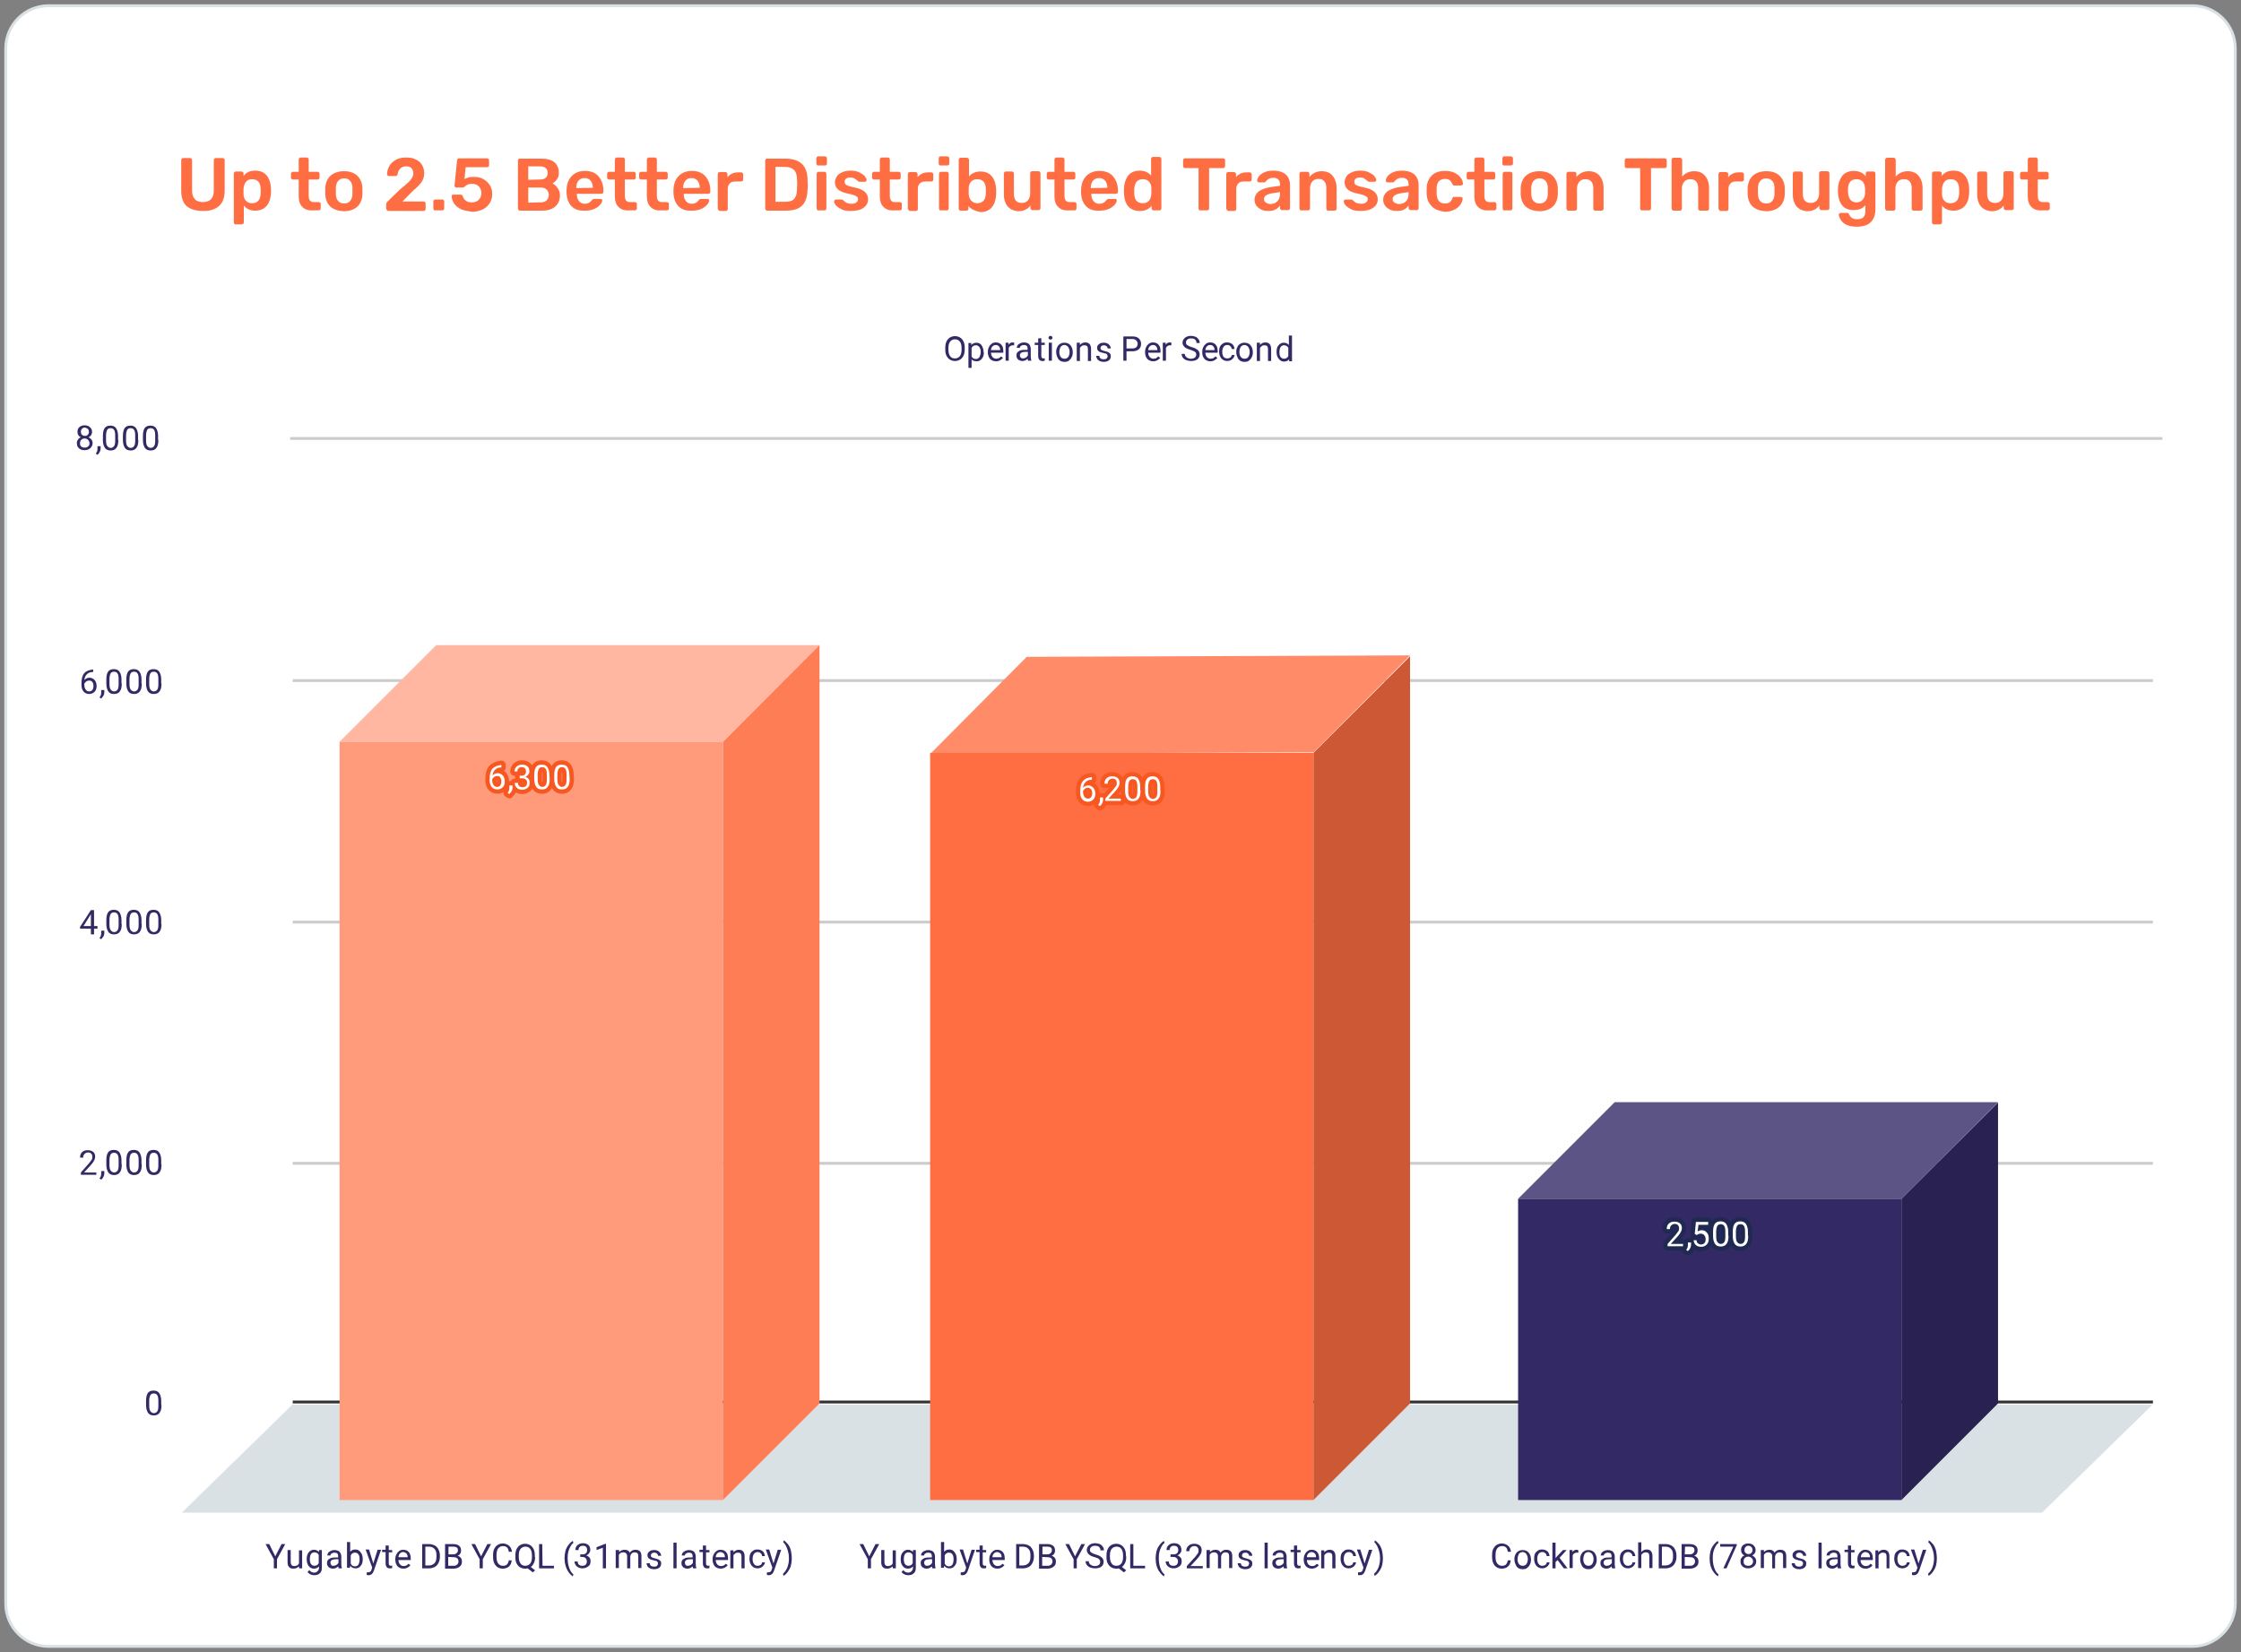 <?xml version="1.0" encoding="utf-8"?>
<!-- Generator: Adobe Illustrator 23.0.6, SVG Export Plug-In . SVG Version: 6.00 Build 0)  -->
<svg version="1.1" id="Layer_1" xmlns="http://www.w3.org/2000/svg" xmlns:xlink="http://www.w3.org/1999/xlink" x="0px" y="0px"
	 viewBox="0 0 784 578" style="enable-background:new 0 0 784 578;" xml:space="preserve">
<rect x="0" y="0" width="784" height="578" fill="#808080" stroke="none"/>
<style type="text/css">
	.st0{fill:#FFFFFF;stroke:#DAE1E5;stroke-miterlimit:10;}
	.st1{enable-background:new    ;}
	.st2{fill:#FF6E42;}
	.st3{fill:none;stroke:#333333;stroke-miterlimit:10;}
	.st4{fill:#DAE1E5;}
	.st5{fill:none;stroke:#CCCCCC;stroke-miterlimit:10;}
	.st6{clip-path:url(#SVGID_2_);fill:#FF7D55;}
	.st7{clip-path:url(#SVGID_4_);fill:#FFB7A1;}
	.st8{clip-path:url(#SVGID_6_);fill:none;}
	.st9{clip-path:url(#SVGID_8_);fill:#FF9A7B;}
	.st10{clip-path:url(#SVGID_10_);fill:#CC5835;}
	.st11{clip-path:url(#SVGID_12_);fill:#FF8B68;}
	.st12{clip-path:url(#SVGID_14_);fill:none;}
	.st13{clip-path:url(#SVGID_16_);fill:#FF6E42;}
	.st14{clip-path:url(#SVGID_18_);fill:#282151;}
	.st15{clip-path:url(#SVGID_20_);fill:#5B5484;}
	.st16{clip-path:url(#SVGID_22_);fill:none;}
	.st17{clip-path:url(#SVGID_24_);fill:#322965;}
	.st18{fill:none;stroke:#F75821;stroke-width:3;stroke-linecap:round;stroke-linejoin:round;stroke-miterlimit:10;}
	.st19{fill:#FFFFFF;}
	.st20{fill:none;stroke:#202951;stroke-width:3;stroke-linecap:round;stroke-linejoin:round;stroke-miterlimit:10;}
	.st21{fill:#322965;}
</style>
<g>
	<path class="st0" d="M767,576H17c-8.3,0-15-6.7-15-15V17C2,8.7,8.7,2,17,2h750c8.3,0,15,6.7,15,15V561C782,569.2,775.3,576,767,576
		z"/>
	<g class="st1">
		<path class="st2" d="M65.3,72.1c-1.3-1.2-1.9-3-1.9-5.4V56c0-0.2,0.1-0.3,0.2-0.5c0.1-0.1,0.3-0.2,0.5-0.2h2.4
			c0.2,0,0.3,0.1,0.5,0.2c0.1,0.1,0.2,0.3,0.2,0.5v10.6c0,1.4,0.3,2.4,1,3.1c0.6,0.7,1.6,1,2.8,1c1.2,0,2.1-0.3,2.8-1
			c0.7-0.7,1-1.7,1-3.1V56c0-0.2,0.1-0.3,0.2-0.5c0.1-0.1,0.3-0.2,0.5-0.2h2.4c0.2,0,0.3,0.1,0.5,0.2s0.2,0.3,0.2,0.5v10.6
			c0,2.4-0.6,4.2-1.9,5.4c-1.3,1.2-3.1,1.8-5.4,1.8C68.4,73.8,66.6,73.2,65.3,72.1z"/>
		<path class="st2" d="M82,78.3c-0.1-0.1-0.2-0.3-0.2-0.5V60.7c0-0.2,0.1-0.3,0.2-0.5c0.1-0.1,0.3-0.2,0.4-0.2h2.1
			c0.2,0,0.3,0.1,0.5,0.2c0.1,0.1,0.2,0.3,0.2,0.4v1c0.9-1.3,2.3-1.9,4.1-1.9c1.8,0,3.1,0.6,4,1.7c0.9,1.1,1.4,2.6,1.5,4.4
			c0,0.2,0,0.5,0,0.9s0,0.7,0,0.9c-0.1,1.8-0.6,3.3-1.5,4.4c-0.9,1.1-2.3,1.7-4,1.7s-3.1-0.6-4-1.8v5.9c0,0.2-0.1,0.3-0.2,0.5
			c-0.1,0.1-0.3,0.2-0.5,0.2h-2.3C82.2,78.6,82.1,78.4,82,78.3z M91.2,67.7c0-0.2,0-0.4,0-0.8c0-0.4,0-0.6,0-0.8
			c-0.1-2.3-1.1-3.4-3-3.4c-1,0-1.7,0.3-2.2,1c-0.5,0.6-0.7,1.4-0.8,2.3c0,0.2,0,0.5,0,1s0,0.8,0,1c0,0.9,0.3,1.6,0.8,2.2
			s1.2,0.9,2.2,0.9C90.1,71.1,91.1,69.9,91.2,67.7z"/>
		<path class="st2" d="M105.7,72.3c-0.8-0.8-1.2-2-1.2-3.6v-5.9h-2.1c-0.2,0-0.3-0.1-0.4-0.2c-0.1-0.1-0.2-0.3-0.2-0.4v-1.5
			c0-0.2,0.1-0.3,0.2-0.4c0.1-0.1,0.3-0.2,0.4-0.2h2.1v-4.3c0-0.2,0.1-0.3,0.2-0.5c0.1-0.1,0.3-0.2,0.4-0.2h2.2
			c0.2,0,0.3,0.1,0.5,0.2c0.1,0.1,0.2,0.3,0.2,0.5v4.3h3.2c0.2,0,0.3,0.1,0.4,0.2s0.2,0.3,0.2,0.4v1.5c0,0.2-0.1,0.3-0.2,0.4
			s-0.3,0.2-0.4,0.2H108v5.6c0,0.7,0.1,1.3,0.4,1.7s0.7,0.6,1.3,0.6h1.8c0.2,0,0.3,0.1,0.5,0.2c0.2,0.1,0.2,0.3,0.2,0.5v1.6
			c0,0.2-0.1,0.3-0.2,0.4c-0.1,0.1-0.3,0.2-0.5,0.2h-2.1C107.7,73.7,106.5,73.2,105.7,72.3z"/>
		<path class="st2" d="M115.6,72.3c-1.1-1-1.7-2.5-1.8-4.3v-1.1v-1.1c0.1-1.8,0.7-3.3,1.8-4.3c1.1-1,2.7-1.6,4.7-1.6
			s3.6,0.5,4.7,1.6c1.1,1,1.7,2.5,1.8,4.3c0,0.2,0,0.6,0,1.1s0,0.9,0,1.1c-0.1,1.8-0.7,3.3-1.8,4.3c-1.1,1-2.7,1.6-4.7,1.6
			C118.3,73.8,116.7,73.3,115.6,72.3z M122.5,70.3c0.5-0.6,0.8-1.4,0.8-2.5c0-0.2,0-0.5,0-1s0-0.8,0-1c0-1.1-0.3-2-0.8-2.5
			c-0.5-0.6-1.2-0.9-2.1-0.9s-1.6,0.3-2.1,0.9c-0.5,0.6-0.8,1.4-0.8,2.5v1v1c0,1.1,0.3,2,0.8,2.5c0.5,0.6,1.2,0.9,2.1,0.9
			S122,70.9,122.5,70.3z"/>
		<path class="st2" d="M135.3,73.4c-0.1-0.1-0.2-0.3-0.2-0.4v-1.4c0-0.5,0.2-0.9,0.6-1.2l4.1-4c1.2-1,2.2-1.8,2.8-2.4
			c0.7-0.6,1.2-1.2,1.5-1.7s0.5-1,0.5-1.5c0-0.8-0.2-1.5-0.6-1.9c-0.4-0.5-1.1-0.7-2-0.7s-1.5,0.3-2,0.8s-0.8,1.2-0.9,2
			c-0.1,0.2-0.2,0.4-0.3,0.5s-0.3,0.1-0.5,0.1H136c-0.2,0-0.3-0.1-0.4-0.2c-0.1-0.1-0.2-0.2-0.2-0.4c0-1,0.3-2,0.8-2.9
			c0.5-0.9,1.3-1.6,2.3-2.2c1-0.5,2.1-0.8,3.5-0.8s2.6,0.2,3.5,0.7c1,0.5,1.7,1.1,2.2,2s0.7,1.8,0.7,2.8c0,1.2-0.3,2.2-1,3.2
			c-0.7,0.9-1.7,2-3,3l-3.6,3.7h7.4c0.2,0,0.3,0.1,0.5,0.2c0.2,0.1,0.2,0.3,0.2,0.5v1.9c0,0.2-0.1,0.3-0.2,0.5
			c-0.1,0.1-0.3,0.2-0.5,0.2h-12.5C135.6,73.7,135.4,73.6,135.3,73.4z"/>
		<path class="st2" d="M151.8,73.4c-0.1-0.1-0.2-0.3-0.2-0.4v-2.6c0-0.2,0.1-0.3,0.2-0.4c0.1-0.1,0.3-0.2,0.4-0.2h2.6
			c0.2,0,0.3,0.1,0.4,0.2c0.1,0.1,0.2,0.3,0.2,0.4v2.6c0,0.2-0.1,0.3-0.2,0.4c-0.1,0.1-0.3,0.2-0.5,0.2h-2.6
			C152.1,73.7,151.9,73.6,151.8,73.4z"/>
		<path class="st2" d="M161.3,73.2c-1-0.5-1.8-1.1-2.4-1.9c-0.5-0.8-0.8-1.7-0.9-2.6v-0.1c0-0.1,0.1-0.3,0.2-0.4
			c0.1-0.1,0.2-0.1,0.4-0.1h2.5c0.4,0,0.7,0.2,0.8,0.5c0.2,0.8,0.6,1.3,1.2,1.7c0.6,0.4,1.2,0.5,2,0.5c1,0,1.8-0.3,2.4-0.9
			c0.6-0.6,0.9-1.4,0.9-2.4c0-0.9-0.3-1.7-0.9-2.3c-0.6-0.6-1.4-0.9-2.4-0.9c-0.5,0-0.9,0.1-1.3,0.2c-0.3,0.1-0.6,0.3-1,0.6
			c0,0-0.1,0.1-0.2,0.2c-0.1,0.1-0.2,0.1-0.3,0.2c-0.1,0-0.2,0.1-0.3,0.1h-2.4c-0.2,0-0.3-0.1-0.4-0.2c-0.1-0.1-0.2-0.2-0.2-0.4
			l0.9-8.9c0-0.2,0.1-0.4,0.2-0.5c0.1-0.1,0.3-0.2,0.5-0.2h9.8c0.2,0,0.3,0.1,0.5,0.2c0.1,0.1,0.2,0.3,0.2,0.5v1.8
			c0,0.2-0.1,0.3-0.2,0.4c-0.1,0.1-0.3,0.2-0.5,0.2h-7.5l-0.4,4.2c0.4-0.3,0.9-0.5,1.4-0.6c0.5-0.2,1.2-0.2,2-0.2
			c1.1,0,2.2,0.2,3.1,0.7s1.7,1.2,2.3,2.1c0.6,0.9,0.9,1.9,0.9,3.1c0,1.3-0.3,2.4-0.9,3.3c-0.6,0.9-1.4,1.7-2.5,2.2
			s-2.3,0.8-3.7,0.8C163.6,73.8,162.4,73.7,161.3,73.2z"/>
		<path class="st2" d="M181.4,73.4c-0.1-0.1-0.2-0.3-0.2-0.4V56.2c0-0.2,0.1-0.3,0.2-0.5s0.3-0.2,0.5-0.2h7.5c2,0,3.5,0.4,4.6,1.3
			c1,0.9,1.5,2.1,1.5,3.7c0,0.9-0.2,1.7-0.7,2.3c-0.4,0.6-1,1.1-1.5,1.4c0.7,0.3,1.3,0.9,1.8,1.6s0.8,1.6,0.8,2.5
			c0,1.6-0.5,2.9-1.6,3.9s-2.6,1.5-4.6,1.5h-7.8C181.6,73.7,181.5,73.6,181.4,73.4z M188.9,62.8c0.9,0,1.6-0.2,2-0.6
			c0.5-0.4,0.7-1,0.7-1.7s-0.2-1.3-0.7-1.7s-1.2-0.6-2.1-0.6h-4v4.7L188.9,62.8L188.9,62.8z M189.1,70.8c0.9,0,1.6-0.2,2.1-0.7
			s0.8-1.1,0.8-1.9s-0.3-1.4-0.8-1.9s-1.2-0.7-2.1-0.7h-4.3v5.3L189.1,70.8L189.1,70.8z"/>
		<path class="st2" d="M200,72.2c-1.1-1.1-1.7-2.7-1.8-4.7v-0.7c0-2.2,0.6-3.9,1.7-5.1c1.1-1.2,2.7-1.9,4.7-1.9
			c2.1,0,3.7,0.6,4.8,1.9c1.1,1.3,1.7,2.9,1.7,5v0.5c0,0.2-0.1,0.3-0.2,0.4c-0.1,0.1-0.3,0.2-0.5,0.2h-8.6v0.2c0,1,0.3,1.8,0.8,2.4
			c0.5,0.6,1.2,0.9,2,0.9c1,0,1.8-0.4,2.4-1.2c0.2-0.2,0.3-0.3,0.4-0.4c0.1,0,0.2-0.1,0.4-0.1h2.3c0.2,0,0.3,0,0.4,0.1
			c0.1,0.1,0.2,0.2,0.2,0.4c0,0.4-0.2,0.9-0.7,1.5c-0.5,0.6-1.2,1.1-2.1,1.5c-0.9,0.4-2,0.6-3.2,0.6C202.6,73.8,201.1,73.3,200,72.2
			z M207.4,65.7L207.4,65.7c0-1.1-0.3-1.9-0.8-2.5s-1.2-0.9-2.1-0.9c-0.9,0-1.6,0.3-2.1,0.9s-0.8,1.4-0.8,2.5v0.1L207.4,65.7
			L207.4,65.7z"/>
		<path class="st2" d="M216.3,72.3c-0.8-0.8-1.2-2-1.2-3.6v-5.9H213c-0.2,0-0.3-0.1-0.4-0.2c-0.1-0.1-0.2-0.3-0.2-0.4v-1.5
			c0-0.2,0.1-0.3,0.2-0.4c0.1-0.1,0.3-0.2,0.4-0.2h2.1v-4.3c0-0.2,0.1-0.3,0.2-0.5c0.1-0.1,0.3-0.2,0.4-0.2h2.2
			c0.2,0,0.3,0.1,0.5,0.2c0.1,0.1,0.2,0.3,0.2,0.5v4.3h3.2c0.2,0,0.3,0.1,0.4,0.2c0.1,0.1,0.2,0.3,0.2,0.4v1.5
			c0,0.2-0.1,0.3-0.2,0.4c-0.1,0.1-0.3,0.2-0.4,0.2h-3.2v5.6c0,0.7,0.1,1.3,0.4,1.7c0.3,0.4,0.7,0.6,1.3,0.6h1.8
			c0.2,0,0.3,0.1,0.5,0.2c0.2,0.1,0.2,0.3,0.2,0.5v1.6c0,0.2-0.1,0.3-0.2,0.4c-0.1,0.1-0.3,0.2-0.5,0.2H220
			C218.3,73.7,217.1,73.2,216.3,72.3z"/>
		<path class="st2" d="M227.5,72.3c-0.8-0.8-1.2-2-1.2-3.6v-5.9h-2.1c-0.2,0-0.3-0.1-0.4-0.2c-0.1-0.1-0.2-0.3-0.2-0.4v-1.5
			c0-0.2,0.1-0.3,0.2-0.4c0.1-0.1,0.3-0.2,0.4-0.2h2.1v-4.3c0-0.2,0.1-0.3,0.2-0.5c0.1-0.1,0.3-0.2,0.4-0.2h2.2
			c0.2,0,0.3,0.1,0.5,0.2c0.1,0.1,0.2,0.3,0.2,0.5v4.3h3.2c0.2,0,0.3,0.1,0.4,0.2c0.1,0.1,0.2,0.3,0.2,0.4v1.5
			c0,0.2-0.1,0.3-0.2,0.4c-0.1,0.1-0.3,0.2-0.4,0.2h-3.2v5.6c0,0.7,0.1,1.3,0.4,1.7c0.3,0.4,0.7,0.6,1.3,0.6h1.8
			c0.2,0,0.3,0.1,0.5,0.2c0.2,0.1,0.2,0.3,0.2,0.5v1.6c0,0.2-0.1,0.3-0.2,0.4c-0.1,0.1-0.3,0.2-0.5,0.2H231
			C229.5,73.7,228.3,73.2,227.5,72.3z"/>
		<path class="st2" d="M237.4,72.2c-1.1-1.1-1.7-2.7-1.8-4.7v-0.7c0-2.2,0.6-3.9,1.7-5.1c1.1-1.2,2.7-1.9,4.7-1.9
			c2.1,0,3.7,0.6,4.8,1.9c1.1,1.3,1.7,2.9,1.7,5v0.5c0,0.2-0.1,0.3-0.2,0.4c-0.1,0.1-0.3,0.2-0.5,0.2h-8.6v0.2c0,1,0.3,1.8,0.8,2.4
			c0.5,0.6,1.2,0.9,2,0.9c1,0,1.8-0.4,2.4-1.2c0.2-0.2,0.3-0.3,0.4-0.4c0.1,0,0.2-0.1,0.4-0.1h2.3c0.2,0,0.3,0,0.4,0.1
			c0.1,0.1,0.2,0.2,0.2,0.4c0,0.4-0.2,0.9-0.7,1.5c-0.5,0.6-1.2,1.1-2.1,1.5c-0.9,0.4-2,0.6-3.2,0.6C240,73.8,238.5,73.3,237.4,72.2
			z M244.8,65.7L244.8,65.7c0-1.1-0.3-1.9-0.8-2.5s-1.2-0.9-2.1-0.9c-0.9,0-1.6,0.3-2.1,0.9s-0.8,1.4-0.8,2.5v0.1L244.8,65.7
			L244.8,65.7z"/>
		<path class="st2" d="M251.3,73.4c-0.1-0.1-0.2-0.3-0.2-0.4V60.9c0-0.2,0.1-0.3,0.2-0.5c0.1-0.1,0.3-0.2,0.4-0.2h2.1
			c0.2,0,0.3,0.1,0.5,0.2c0.1,0.1,0.2,0.3,0.2,0.5V62c0.9-1.1,2.1-1.7,3.7-1.7h1.1c0.2,0,0.3,0.1,0.5,0.2c0.1,0.1,0.2,0.3,0.2,0.5
			v1.9c0,0.2-0.1,0.3-0.2,0.4c-0.1,0.1-0.3,0.2-0.5,0.2h-2.1c-0.8,0-1.5,0.2-1.9,0.7c-0.5,0.5-0.7,1.1-0.7,1.9v7.1
			c0,0.2-0.1,0.3-0.2,0.4c-0.1,0.1-0.3,0.2-0.4,0.2h-2.3C251.6,73.7,251.5,73.6,251.3,73.4z"/>
		<path class="st2" d="M267.9,73.4c-0.1-0.1-0.2-0.3-0.2-0.4V56.2c0-0.2,0.1-0.3,0.2-0.5s0.3-0.2,0.5-0.2h6.3c5.1,0,7.7,2.4,7.8,7.1
			c0,1,0.1,1.7,0.1,2c0,0.3,0,1-0.1,2c-0.1,2.4-0.7,4.2-2,5.4c-1.2,1.2-3.2,1.7-5.7,1.7h-6.5C268.2,73.7,268,73.6,267.9,73.4z
			 M274.7,70.6c1.4,0,2.5-0.3,3.1-1c0.6-0.6,1-1.7,1-3.2c0-1,0.1-1.7,0.1-2c0-0.3,0-0.9-0.1-1.9c0-1.4-0.4-2.5-1.1-3.1
			c-0.7-0.7-1.7-1-3.2-1h-3.2v12.2C271.3,70.6,274.7,70.6,274.7,70.6z"/>
		<path class="st2" d="M285.8,57.7c-0.1-0.1-0.2-0.3-0.2-0.4v-1.9c0-0.2,0.1-0.3,0.2-0.5c0.1-0.1,0.3-0.2,0.4-0.2h2.4
			c0.2,0,0.3,0.1,0.5,0.2c0.1,0.1,0.2,0.3,0.2,0.5v1.9c0,0.2-0.1,0.3-0.2,0.4s-0.3,0.2-0.5,0.2h-2.4C286,57.9,285.9,57.9,285.8,57.7
			z M285.9,73.4c-0.1-0.1-0.2-0.3-0.2-0.4V60.8c0-0.2,0.1-0.3,0.2-0.5c0.1-0.1,0.3-0.2,0.4-0.2h2.2c0.2,0,0.3,0.1,0.4,0.2
			s0.2,0.3,0.2,0.4v12.3c0,0.2-0.1,0.3-0.2,0.4s-0.3,0.2-0.4,0.2h-2.2C286.2,73.7,286,73.6,285.9,73.4z"/>
		<path class="st2" d="M294.4,73.2c-0.9-0.4-1.5-0.9-2-1.4c-0.4-0.5-0.6-1-0.6-1.4c0-0.2,0.1-0.3,0.2-0.4c0.1-0.1,0.2-0.2,0.4-0.2
			h2.1c0.1,0,0.3,0.1,0.4,0.2c0.1,0.1,0.3,0.2,0.6,0.5c0.3,0.3,0.6,0.5,1,0.6s0.8,0.2,1.3,0.2c0.7,0,1.3-0.1,1.7-0.4
			c0.4-0.3,0.7-0.7,0.7-1.2c0-0.3-0.1-0.6-0.3-0.8c-0.2-0.2-0.6-0.4-1.1-0.6c-0.5-0.2-1.3-0.4-2.3-0.6c-1.5-0.3-2.6-0.8-3.3-1.4
			c-0.7-0.6-1.1-1.5-1.1-2.5c0-0.7,0.2-1.3,0.6-2s1-1.1,1.9-1.5c0.8-0.4,1.8-0.6,3-0.6s2.2,0.2,3,0.6s1.5,0.8,1.9,1.3s0.7,1,0.7,1.4
			c0,0.2-0.1,0.3-0.2,0.4s-0.2,0.2-0.4,0.2h-2c-0.2,0-0.3-0.1-0.4-0.2s-0.3-0.2-0.6-0.5c-0.3-0.2-0.6-0.4-0.9-0.6
			c-0.3-0.1-0.7-0.2-1.2-0.2c-0.6,0-1.1,0.1-1.5,0.4s-0.5,0.6-0.5,1.1c0,0.3,0.1,0.6,0.2,0.8c0.2,0.2,0.5,0.4,1,0.6
			c0.5,0.2,1.3,0.4,2.3,0.6c3.1,0.6,4.7,2,4.7,4.1c0,1.2-0.5,2.2-1.6,3s-2.6,1.1-4.5,1.1C296.4,73.8,295.3,73.7,294.4,73.2z"/>
		<path class="st2" d="M309,72.3c-0.8-0.8-1.2-2-1.2-3.6v-5.9h-2.1c-0.2,0-0.3-0.1-0.4-0.2c-0.1-0.1-0.2-0.3-0.2-0.4v-1.5
			c0-0.2,0.1-0.3,0.2-0.4c0.1-0.1,0.3-0.2,0.4-0.2h2.1v-4.3c0-0.2,0.1-0.3,0.2-0.5c0.1-0.1,0.3-0.2,0.4-0.2h2.2
			c0.2,0,0.3,0.1,0.5,0.2c0.1,0.1,0.2,0.3,0.2,0.5v4.3h3.2c0.2,0,0.3,0.1,0.4,0.2s0.2,0.3,0.2,0.4v1.5c0,0.2-0.1,0.3-0.2,0.4
			s-0.3,0.2-0.4,0.2h-3.2v5.6c0,0.7,0.1,1.3,0.4,1.7s0.7,0.6,1.3,0.6h1.8c0.2,0,0.3,0.1,0.5,0.2c0.2,0.1,0.2,0.3,0.2,0.5v1.6
			c0,0.2-0.1,0.3-0.2,0.4c-0.1,0.1-0.3,0.2-0.5,0.2h-2.1C311,73.7,309.8,73.2,309,72.3z"/>
		<path class="st2" d="M317.8,73.4c-0.1-0.1-0.2-0.3-0.2-0.4V60.9c0-0.2,0.1-0.3,0.2-0.5c0.1-0.1,0.3-0.2,0.4-0.2h2.1
			c0.2,0,0.3,0.1,0.5,0.2c0.1,0.1,0.2,0.3,0.2,0.5V62c0.9-1.1,2.1-1.7,3.7-1.7h1.1c0.2,0,0.3,0.1,0.5,0.2c0.1,0.1,0.2,0.3,0.2,0.5
			v1.9c0,0.2-0.1,0.3-0.2,0.4c-0.1,0.1-0.3,0.2-0.5,0.2h-2.1c-0.8,0-1.5,0.2-1.9,0.7c-0.5,0.5-0.7,1.1-0.7,1.9v7.1
			c0,0.2-0.1,0.3-0.2,0.4s-0.3,0.2-0.4,0.2h-2.3C318.1,73.7,317.9,73.6,317.8,73.4z"/>
		<path class="st2" d="M328.6,57.7c-0.1-0.1-0.2-0.3-0.2-0.4v-1.9c0-0.2,0.1-0.3,0.2-0.5c0.1-0.1,0.3-0.2,0.4-0.2h2.4
			c0.2,0,0.3,0.1,0.5,0.2c0.1,0.1,0.2,0.3,0.2,0.5v1.9c0,0.2-0.1,0.3-0.2,0.4s-0.3,0.2-0.5,0.2H329
			C328.8,57.9,328.7,57.9,328.6,57.7z M328.7,73.4c-0.1-0.1-0.2-0.3-0.2-0.4V60.8c0-0.2,0.1-0.3,0.2-0.5c0.1-0.1,0.3-0.2,0.4-0.2
			h2.2c0.2,0,0.3,0.1,0.4,0.2s0.2,0.3,0.2,0.4v12.3c0,0.2-0.1,0.3-0.2,0.4s-0.3,0.2-0.4,0.2h-2.2C328.9,73.7,328.8,73.6,328.7,73.4z
			"/>
		<path class="st2" d="M338.8,72.1v1c0,0.2-0.1,0.3-0.2,0.4c-0.1,0.1-0.3,0.2-0.5,0.2H336c-0.2,0-0.3-0.1-0.4-0.2
			c-0.1-0.1-0.2-0.3-0.2-0.4V55.9c0-0.2,0.1-0.3,0.2-0.5c0.1-0.1,0.3-0.2,0.4-0.2h2.3c0.2,0,0.3,0.1,0.5,0.2
			c0.1,0.1,0.2,0.3,0.2,0.5v5.8c1-1.1,2.3-1.7,4-1.7c1.8,0,3.1,0.6,4,1.7s1.4,2.6,1.5,4.5c0,0.2,0,0.5,0,0.9c0,0.3,0,0.6,0,0.9
			c-0.1,1.9-0.6,3.4-1.5,4.5c-0.9,1.1-2.3,1.7-4,1.7C341.1,73.8,339.7,73.2,338.8,72.1z M344.9,67.7c0-0.2,0-0.4,0-0.8
			c0-0.4,0-0.6,0-0.8c-0.1-2.3-1.1-3.4-3-3.4c-1,0-1.7,0.3-2.2,0.9s-0.8,1.3-0.8,2.2c0,0.2,0,0.5,0,1s0,0.8,0,1
			c0,0.9,0.3,1.7,0.8,2.3s1.2,1,2.2,1C343.8,71.1,344.8,69.9,344.9,67.7z"/>
		<path class="st2" d="M352.6,72.3c-0.9-1-1.4-2.5-1.4-4.3v-7.3c0-0.2,0.1-0.3,0.2-0.5c0.1-0.1,0.3-0.2,0.4-0.2h2.3
			c0.2,0,0.3,0.1,0.4,0.2s0.2,0.3,0.2,0.4v7.2c0,2.1,0.9,3.2,2.8,3.2c0.9,0,1.6-0.3,2.1-0.9s0.8-1.4,0.8-2.3v-7.2
			c0-0.2,0.1-0.3,0.2-0.5c0.1-0.1,0.3-0.2,0.4-0.2h2.3c0.2,0,0.3,0.1,0.5,0.2c0.1,0.1,0.2,0.3,0.2,0.5v12.3c0,0.2-0.1,0.3-0.2,0.4
			s-0.3,0.2-0.5,0.2h-2.2c-0.2,0-0.3-0.1-0.4-0.2s-0.2-0.3-0.2-0.4v-1c-1,1.3-2.4,2-4.3,2C354.8,73.8,353.5,73.3,352.6,72.3z"/>
		<path class="st2" d="M370.1,72.3c-0.8-0.8-1.2-2-1.2-3.6v-5.9h-2.1c-0.2,0-0.3-0.1-0.4-0.2c-0.1-0.1-0.2-0.3-0.2-0.4v-1.5
			c0-0.2,0.1-0.3,0.2-0.4c0.1-0.1,0.3-0.2,0.4-0.2h2.1v-4.3c0-0.2,0.1-0.3,0.2-0.5c0.1-0.1,0.3-0.2,0.4-0.2h2.2
			c0.2,0,0.3,0.1,0.5,0.2c0.1,0.1,0.2,0.3,0.2,0.5v4.3h3.2c0.2,0,0.3,0.1,0.4,0.2s0.2,0.3,0.2,0.4v1.5c0,0.2-0.1,0.3-0.2,0.4
			s-0.3,0.2-0.4,0.2h-3.2v5.6c0,0.7,0.1,1.3,0.4,1.7s0.7,0.6,1.3,0.6h1.8c0.2,0,0.3,0.1,0.5,0.2c0.2,0.1,0.2,0.3,0.2,0.5v1.6
			c0,0.2-0.1,0.3-0.2,0.4c-0.1,0.1-0.3,0.2-0.5,0.2h-2.1C372.1,73.7,370.9,73.2,370.1,72.3z"/>
		<path class="st2" d="M380,72.2c-1.1-1.1-1.7-2.7-1.8-4.7v-0.7c0-2.2,0.6-3.9,1.7-5.1c1.1-1.2,2.7-1.9,4.7-1.9
			c2.1,0,3.7,0.6,4.8,1.9c1.1,1.3,1.7,2.9,1.7,5v0.5c0,0.2-0.1,0.3-0.2,0.4c-0.1,0.1-0.3,0.2-0.5,0.2h-8.6v0.2c0,1,0.3,1.8,0.8,2.4
			c0.5,0.6,1.2,0.9,2,0.9c1,0,1.8-0.4,2.4-1.2c0.2-0.2,0.3-0.3,0.4-0.4c0.1,0,0.2-0.1,0.4-0.1h2.3c0.2,0,0.3,0,0.4,0.1
			c0.1,0.1,0.2,0.2,0.2,0.4c0,0.4-0.2,0.9-0.7,1.5c-0.5,0.6-1.2,1.1-2.1,1.5c-0.9,0.4-2,0.6-3.2,0.6C382.6,73.8,381.1,73.3,380,72.2
			z M387.4,65.7L387.4,65.7c0-1.1-0.3-1.9-0.8-2.5s-1.2-0.9-2.1-0.9s-1.6,0.3-2.1,0.9s-0.8,1.4-0.8,2.5v0.1L387.4,65.7L387.4,65.7z"
			/>
		<path class="st2" d="M394.7,72.2c-0.9-1.1-1.4-2.6-1.5-4.5v-0.9v-0.9c0.1-1.8,0.6-3.3,1.5-4.5c0.9-1.1,2.3-1.7,4-1.7s3,0.6,4,1.7
			v-5.8c0-0.2,0.1-0.3,0.2-0.5c0.1-0.1,0.3-0.2,0.4-0.2h2.3c0.2,0,0.3,0.1,0.5,0.2c0.1,0.1,0.2,0.3,0.2,0.5v17.4
			c0,0.2-0.1,0.3-0.2,0.4s-0.3,0.2-0.5,0.2h-2.1c-0.2,0-0.3-0.1-0.4-0.2s-0.2-0.3-0.2-0.4v-1c-1,1.2-2.3,1.8-4.1,1.8
			C397,73.8,395.7,73.3,394.7,72.2z M402,70.2c0.5-0.6,0.7-1.4,0.8-2.4c0-0.2,0-0.5,0-1s0-0.8,0-1c0-0.9-0.3-1.6-0.8-2.2
			c-0.5-0.6-1.2-0.9-2.2-0.9c-1.9,0-2.8,1.1-3,3.4v0.8v0.8c0.1,2.3,1.1,3.4,3,3.4C400.7,71.1,401.5,70.8,402,70.2z"/>
		<path class="st2" d="M419.5,73.4c-0.1-0.1-0.2-0.3-0.2-0.4V58.8h-4.8c-0.2,0-0.3-0.1-0.4-0.2s-0.2-0.3-0.2-0.5v-2
			c0-0.2,0.1-0.3,0.2-0.5s0.3-0.2,0.5-0.2h13.3c0.2,0,0.3,0.1,0.5,0.2s0.2,0.3,0.2,0.5v2c0,0.2-0.1,0.3-0.2,0.5s-0.3,0.2-0.5,0.2
			H423v14.2c0,0.2-0.1,0.3-0.2,0.4s-0.3,0.2-0.5,0.2H420C419.8,73.7,419.6,73.6,419.5,73.4z"/>
		<path class="st2" d="M429.2,73.4c-0.1-0.1-0.2-0.3-0.2-0.4V60.9c0-0.2,0.1-0.3,0.2-0.5s0.3-0.2,0.4-0.2h2.1c0.2,0,0.3,0.1,0.5,0.2
			s0.2,0.3,0.2,0.5V62c0.9-1.1,2.1-1.7,3.7-1.7h1.1c0.2,0,0.3,0.1,0.5,0.2c0.1,0.1,0.2,0.3,0.2,0.5v1.9c0,0.2-0.1,0.3-0.2,0.4
			c-0.1,0.1-0.3,0.2-0.5,0.2h-2.1c-0.8,0-1.5,0.2-1.9,0.7c-0.5,0.5-0.7,1.1-0.7,1.9v7.1c0,0.2-0.1,0.3-0.2,0.4s-0.3,0.2-0.4,0.2
			h-2.3C429.5,73.7,429.4,73.6,429.2,73.4z"/>
		<path class="st2" d="M441.2,73.3c-0.7-0.4-1.3-0.8-1.7-1.4c-0.4-0.6-0.6-1.3-0.6-2c0-1.2,0.5-2.1,1.4-2.9c1-0.7,2.3-1.2,3.9-1.5
			l3.6-0.5v-0.5c0-0.7-0.2-1.3-0.6-1.7c-0.4-0.4-1-0.6-1.8-0.6c-0.6,0-1,0.1-1.4,0.3s-0.6,0.4-0.8,0.6c-0.2,0.2-0.4,0.4-0.4,0.4
			c-0.1,0.2-0.2,0.3-0.4,0.3h-2c-0.2,0-0.3-0.1-0.4-0.2s-0.2-0.2-0.2-0.4c0-0.4,0.2-0.9,0.6-1.5c0.4-0.5,1-1,1.9-1.4
			c0.8-0.4,1.9-0.6,3.1-0.6c2,0,3.5,0.5,4.5,1.4c0.9,0.9,1.4,2.1,1.4,3.6v8.2c0,0.2-0.1,0.3-0.2,0.4s-0.3,0.2-0.5,0.2h-2.2
			c-0.2,0-0.3-0.1-0.4-0.2s-0.2-0.3-0.2-0.4v-1c-0.4,0.6-0.9,1-1.6,1.4s-1.6,0.5-2.6,0.5C442.8,73.8,442,73.7,441.2,73.3z
			 M446.9,70.4c0.6-0.6,0.9-1.5,0.9-2.7v-0.5l-2.6,0.4c-2,0.3-3,1-3,2c0,0.6,0.2,1,0.7,1.3c0.5,0.3,1,0.5,1.7,0.5
			C445.5,71.3,446.3,71.1,446.9,70.4z"/>
		<path class="st2" d="M454.8,73.4c-0.1-0.1-0.2-0.3-0.2-0.4V60.8c0-0.2,0.1-0.3,0.2-0.5c0.1-0.1,0.3-0.2,0.4-0.2h2.2
			c0.2,0,0.3,0.1,0.5,0.2c0.1,0.1,0.2,0.3,0.2,0.5v1.1c1.1-1.3,2.5-2,4.3-2c1.6,0,2.9,0.5,3.8,1.6s1.4,2.5,1.4,4.3v7.3
			c0,0.2-0.1,0.3-0.2,0.4c-0.1,0.1-0.3,0.2-0.5,0.2h-2.3c-0.2,0-0.3-0.1-0.4-0.2c-0.1-0.1-0.2-0.3-0.2-0.5v-7.2c0-1-0.2-1.8-0.7-2.4
			c-0.5-0.6-1.2-0.8-2.1-0.8s-1.6,0.3-2.1,0.9s-0.8,1.4-0.8,2.3v7.2c0,0.2-0.1,0.3-0.2,0.4s-0.3,0.2-0.5,0.2h-2.3
			C455.1,73.7,454.9,73.6,454.8,73.4z"/>
		<path class="st2" d="M472.7,73.2c-0.9-0.4-1.5-0.9-2-1.4c-0.4-0.5-0.6-1-0.6-1.4c0-0.2,0.1-0.3,0.2-0.4c0.1-0.1,0.2-0.2,0.4-0.2
			h2.1c0.1,0,0.3,0.1,0.4,0.2c0.1,0.1,0.3,0.2,0.6,0.5c0.3,0.3,0.6,0.5,1,0.6s0.8,0.2,1.3,0.2c0.7,0,1.3-0.1,1.7-0.4
			c0.4-0.3,0.7-0.7,0.7-1.2c0-0.3-0.1-0.6-0.3-0.8c-0.2-0.2-0.6-0.4-1.1-0.6c-0.5-0.2-1.3-0.4-2.3-0.6c-1.5-0.3-2.6-0.8-3.3-1.4
			c-0.7-0.6-1.1-1.5-1.1-2.5c0-0.7,0.2-1.3,0.6-2s1-1.1,1.9-1.5c0.8-0.4,1.8-0.6,3-0.6s2.2,0.2,3,0.6s1.5,0.8,1.9,1.3s0.7,1,0.7,1.4
			c0,0.2-0.1,0.3-0.2,0.4s-0.2,0.2-0.4,0.2h-2c-0.2,0-0.3-0.1-0.4-0.2s-0.3-0.2-0.6-0.5c-0.3-0.2-0.6-0.4-0.9-0.6
			c-0.3-0.2-0.7-0.2-1.2-0.2c-0.6,0-1.1,0.1-1.5,0.4s-0.5,0.6-0.5,1.1c0,0.3,0.1,0.6,0.2,0.8s0.5,0.4,1,0.6c0.5,0.2,1.3,0.4,2.3,0.6
			c3.1,0.6,4.7,2,4.7,4.1c0,1.2-0.5,2.2-1.6,3s-2.6,1.1-4.5,1.1C474.7,73.8,473.6,73.7,472.7,73.2z"/>
		<path class="st2" d="M486.2,73.3c-0.7-0.4-1.3-0.8-1.7-1.4c-0.4-0.6-0.6-1.3-0.6-2c0-1.2,0.5-2.1,1.4-2.9c1-0.7,2.3-1.2,3.9-1.5
			l3.6-0.5v-0.5c0-0.7-0.2-1.3-0.6-1.7c-0.4-0.4-1-0.6-1.8-0.6c-0.6,0-1,0.1-1.4,0.3s-0.6,0.4-0.8,0.6c-0.2,0.2-0.4,0.4-0.4,0.4
			c-0.1,0.2-0.2,0.3-0.4,0.3h-2c-0.2,0-0.3-0.1-0.4-0.2s-0.2-0.2-0.2-0.4c0-0.4,0.2-0.9,0.6-1.5c0.4-0.5,1-1,1.9-1.4
			c0.8-0.4,1.9-0.6,3.1-0.6c2,0,3.5,0.5,4.5,1.4c0.9,0.9,1.4,2.1,1.4,3.6v8.2c0,0.2-0.1,0.3-0.2,0.4s-0.3,0.2-0.5,0.2h-2.2
			c-0.2,0-0.3-0.1-0.4-0.2s-0.2-0.3-0.2-0.4v-1c-0.4,0.6-0.9,1-1.6,1.4s-1.6,0.5-2.6,0.5C487.8,73.8,487,73.7,486.2,73.3z
			 M491.9,70.4c0.6-0.6,0.9-1.5,0.9-2.7v-0.5l-2.6,0.4c-2,0.3-3,1-3,2c0,0.6,0.2,1,0.7,1.3c0.5,0.3,1,0.5,1.7,0.5
			C490.5,71.3,491.3,71.1,491.9,70.4z"/>
		<path class="st2" d="M500.9,72.2c-1.1-1.1-1.7-2.5-1.8-4.4v-1v-1c0.1-1.9,0.7-3.3,1.8-4.4c1.1-1.1,2.7-1.6,4.6-1.6
			c1.4,0,2.5,0.2,3.5,0.7c0.9,0.5,1.6,1.1,2.1,1.8c0.5,0.7,0.7,1.4,0.7,2c0,0.2,0,0.3-0.2,0.4c-0.1,0.1-0.3,0.2-0.5,0.2h-2.3
			c-0.2,0-0.3,0-0.4-0.1s-0.2-0.2-0.3-0.4c-0.3-0.7-0.6-1.1-1-1.4c-0.4-0.3-1-0.4-1.6-0.4c-0.9,0-1.6,0.3-2.1,0.8s-0.8,1.4-0.8,2.5
			v1v0.9c0.1,2.3,1.1,3.4,2.9,3.4c0.7,0,1.2-0.1,1.6-0.4c0.4-0.3,0.8-0.8,1-1.4c0.1-0.2,0.2-0.3,0.2-0.4c0-0.1,0.2-0.1,0.4-0.1h2.3
			c0.2,0,0.3,0.1,0.5,0.2s0.2,0.3,0.2,0.4c0,0.6-0.3,1.3-0.7,2c-0.5,0.7-1.1,1.3-2.1,1.8c-0.9,0.5-2.1,0.8-3.5,0.8
			C503.5,73.8,502,73.3,500.9,72.2z"/>
		<path class="st2" d="M517,72.3c-0.8-0.8-1.2-2-1.2-3.6v-5.9h-2.1c-0.2,0-0.3-0.1-0.4-0.2c-0.1-0.1-0.2-0.3-0.2-0.4v-1.5
			c0-0.2,0.1-0.3,0.2-0.4c0.1-0.1,0.3-0.2,0.4-0.2h2.1v-4.3c0-0.2,0.1-0.3,0.2-0.5c0.1-0.1,0.3-0.2,0.4-0.2h2.2
			c0.2,0,0.3,0.1,0.5,0.2c0.1,0.1,0.2,0.3,0.2,0.5v4.3h3.2c0.2,0,0.3,0.1,0.4,0.2c0.1,0.1,0.2,0.3,0.2,0.4v1.5
			c0,0.2-0.1,0.3-0.2,0.4c-0.1,0.1-0.3,0.2-0.4,0.2h-3.2v5.6c0,0.7,0.1,1.3,0.4,1.7c0.3,0.4,0.7,0.6,1.3,0.6h1.8
			c0.2,0,0.3,0.1,0.5,0.2c0.1,0.1,0.2,0.3,0.2,0.5v1.6c0,0.2-0.1,0.3-0.2,0.4c-0.1,0.1-0.3,0.2-0.5,0.2h-2.1
			C519,73.7,517.8,73.2,517,72.3z"/>
		<path class="st2" d="M525.8,57.7c-0.1-0.1-0.2-0.3-0.2-0.4v-1.9c0-0.2,0.1-0.3,0.2-0.5s0.3-0.2,0.4-0.2h2.4c0.2,0,0.3,0.1,0.5,0.2
			c0.1,0.1,0.2,0.3,0.2,0.5v1.9c0,0.2-0.1,0.3-0.2,0.4s-0.3,0.2-0.5,0.2h-2.4C526,57.9,525.9,57.9,525.8,57.7z M525.9,73.4
			c-0.1-0.1-0.2-0.3-0.2-0.4V60.8c0-0.2,0.1-0.3,0.2-0.5c0.1-0.1,0.3-0.2,0.4-0.2h2.2c0.2,0,0.3,0.1,0.4,0.2s0.2,0.3,0.2,0.4v12.3
			c0,0.2-0.1,0.3-0.2,0.4s-0.3,0.2-0.4,0.2h-2.2C526.1,73.7,526,73.6,525.9,73.4z"/>
		<path class="st2" d="M533.8,72.3c-1.1-1-1.7-2.5-1.8-4.3v-1.1v-1.1c0.1-1.8,0.7-3.3,1.8-4.3s2.7-1.6,4.7-1.6s3.6,0.5,4.7,1.6
			s1.7,2.5,1.8,4.3c0,0.2,0,0.6,0,1.1s0,0.9,0,1.1c-0.1,1.8-0.7,3.3-1.8,4.3s-2.7,1.6-4.7,1.6C536.5,73.8,535,73.3,533.8,72.3z
			 M540.7,70.3c0.5-0.6,0.8-1.4,0.8-2.5c0-0.2,0-0.5,0-1s0-0.8,0-1c0-1.1-0.3-2-0.8-2.5c-0.5-0.6-1.2-0.9-2.1-0.9
			c-0.9,0-1.6,0.3-2.1,0.9c-0.5,0.6-0.8,1.4-0.8,2.5v1v1c0,1.1,0.3,2,0.8,2.5c0.5,0.6,1.2,0.9,2.1,0.9S540.2,70.9,540.7,70.3z"/>
		<path class="st2" d="M548.2,73.4c-0.1-0.1-0.2-0.3-0.2-0.4V60.8c0-0.2,0.1-0.3,0.2-0.5c0.1-0.1,0.3-0.2,0.4-0.2h2.2
			c0.2,0,0.3,0.1,0.5,0.2c0.1,0.1,0.2,0.3,0.2,0.5v1.1c1.1-1.3,2.5-2,4.3-2c1.6,0,2.9,0.5,3.8,1.6c0.9,1,1.4,2.5,1.4,4.3v7.3
			c0,0.2-0.1,0.3-0.2,0.4c-0.1,0.1-0.3,0.2-0.5,0.2H558c-0.2,0-0.3-0.1-0.4-0.2c-0.1-0.1-0.2-0.3-0.2-0.4v-7.2c0-1-0.2-1.8-0.7-2.4
			c-0.5-0.6-1.2-0.8-2.1-0.8c-0.9,0-1.6,0.3-2.1,0.9s-0.8,1.4-0.8,2.3v7.2c0,0.2-0.1,0.3-0.2,0.4c-0.1,0.1-0.3,0.2-0.5,0.2h-2.3
			C548.4,73.7,548.3,73.6,548.2,73.4z"/>
		<path class="st2" d="M574,73.4c-0.1-0.1-0.2-0.3-0.2-0.4V58.8H569c-0.2,0-0.3-0.1-0.4-0.2s-0.2-0.3-0.2-0.5v-2
			c0-0.2,0.1-0.3,0.2-0.5s0.3-0.2,0.5-0.2h13.3c0.2,0,0.3,0.1,0.5,0.2s0.2,0.3,0.2,0.5v2c0,0.2-0.1,0.3-0.2,0.5s-0.3,0.2-0.5,0.2
			h-4.8v14.2c0,0.2-0.1,0.3-0.2,0.4c-0.1,0.1-0.3,0.2-0.5,0.2h-2.4C574.3,73.7,574.2,73.6,574,73.4z"/>
		<path class="st2" d="M585,73.4c-0.1-0.1-0.2-0.3-0.2-0.4V55.9c0-0.2,0.1-0.3,0.2-0.5c0.1-0.1,0.3-0.2,0.4-0.2h2.4
			c0.2,0,0.3,0.1,0.5,0.2c0.1,0.1,0.2,0.3,0.2,0.5v5.9c1-1.2,2.4-1.9,4.2-1.9c1.6,0,2.9,0.5,3.8,1.6c0.9,1.1,1.4,2.5,1.4,4.3v7.3
			c0,0.2-0.1,0.3-0.2,0.4c-0.1,0.1-0.3,0.2-0.5,0.2h-2.4c-0.2,0-0.3-0.1-0.5-0.2c-0.1-0.1-0.2-0.3-0.2-0.4v-7.2c0-1-0.2-1.8-0.7-2.4
			c-0.5-0.6-1.2-0.8-2.1-0.8c-0.9,0-1.6,0.3-2.1,0.9s-0.8,1.4-0.8,2.3v7.2c0,0.2-0.1,0.3-0.2,0.4s-0.3,0.2-0.5,0.2h-2.4
			C585.3,73.7,585.2,73.6,585,73.4z"/>
		<path class="st2" d="M601.4,73.4c-0.1-0.1-0.2-0.3-0.2-0.4V60.9c0-0.2,0.1-0.3,0.2-0.5s0.3-0.2,0.4-0.2h2.1c0.2,0,0.3,0.1,0.5,0.2
			s0.2,0.3,0.2,0.5V62c0.9-1.1,2.1-1.7,3.7-1.7h1.1c0.2,0,0.3,0.1,0.5,0.2c0.1,0.1,0.2,0.3,0.2,0.5v1.9c0,0.2-0.1,0.3-0.2,0.4
			c-0.1,0.1-0.3,0.2-0.5,0.2h-2.1c-0.8,0-1.5,0.2-1.9,0.7c-0.5,0.5-0.7,1.1-0.7,1.9v7.1c0,0.2-0.1,0.3-0.2,0.4s-0.3,0.2-0.4,0.2
			h-2.3C601.7,73.7,601.5,73.6,601.4,73.4z"/>
		<path class="st2" d="M613.2,72.3c-1.1-1-1.7-2.5-1.8-4.3v-1.1v-1.1c0.1-1.8,0.7-3.3,1.8-4.3s2.7-1.6,4.7-1.6s3.6,0.5,4.7,1.6
			s1.7,2.5,1.8,4.3c0,0.2,0,0.6,0,1.1s0,0.9,0,1.1c-0.1,1.8-0.7,3.3-1.8,4.3s-2.7,1.6-4.7,1.6C615.9,73.8,614.3,73.3,613.2,72.3z
			 M620,70.3c0.5-0.6,0.8-1.4,0.8-2.5c0-0.2,0-0.5,0-1s0-0.8,0-1c0-1.1-0.3-2-0.8-2.5c-0.5-0.6-1.2-0.9-2.1-0.9
			c-0.9,0-1.6,0.3-2.1,0.9c-0.5,0.6-0.8,1.4-0.8,2.5v1v1c0,1.1,0.3,2,0.8,2.5c0.5,0.6,1.2,0.9,2.1,0.9S619.6,70.9,620,70.3z"/>
		<path class="st2" d="M628.6,72.3c-0.9-1-1.4-2.5-1.4-4.3v-7.3c0-0.2,0.1-0.3,0.2-0.5c0.1-0.1,0.3-0.2,0.4-0.2h2.3
			c0.2,0,0.3,0.1,0.4,0.2s0.2,0.3,0.2,0.4v7.2c0,2.1,0.9,3.2,2.8,3.2c0.9,0,1.6-0.3,2.1-0.9s0.8-1.4,0.8-2.3v-7.2
			c0-0.2,0.1-0.3,0.2-0.5c0.1-0.1,0.3-0.2,0.4-0.2h2.3c0.2,0,0.3,0.1,0.5,0.2c0.1,0.1,0.2,0.3,0.2,0.5v12.3c0,0.2-0.1,0.3-0.2,0.4
			c-0.1,0.1-0.3,0.2-0.5,0.2h-2.2c-0.2,0-0.3-0.1-0.4-0.2c-0.1-0.1-0.2-0.3-0.2-0.4v-1c-1,1.3-2.4,2-4.3,2
			C630.8,73.8,629.5,73.3,628.6,72.3z"/>
		<path class="st2" d="M645.9,78.6c-1-0.5-1.6-1.1-2-1.8s-0.6-1.2-0.6-1.7c0-0.2,0.1-0.3,0.2-0.4c0.1-0.1,0.3-0.2,0.4-0.2h2.3
			c0.2,0,0.3,0,0.4,0.1c0.1,0.1,0.2,0.2,0.3,0.4c0.2,0.5,0.5,0.8,0.9,1.2c0.4,0.3,1,0.5,1.8,0.5c1,0,1.8-0.2,2.3-0.7
			s0.7-1.3,0.7-2.4v-1.8c-0.9,1.1-2.3,1.7-4,1.7c-1.8,0-3.2-0.5-4.1-1.6c-0.9-1.1-1.4-2.6-1.5-4.5v-0.7v-0.7
			c0.1-1.9,0.6-3.3,1.5-4.5c0.9-1.1,2.3-1.7,4.1-1.7c0.9,0,1.7,0.2,2.4,0.5s1.3,0.8,1.7,1.4v-1c0-0.2,0.1-0.3,0.2-0.5
			c0.1-0.2,0.3-0.2,0.5-0.2h2.1c0.2,0,0.3,0.1,0.4,0.2c0.1,0.1,0.2,0.3,0.2,0.5v12.5c0,1.9-0.5,3.4-1.6,4.5s-2.7,1.6-4.9,1.6
			C648.1,79.3,646.8,79.1,645.9,78.6z M651.7,69.8c0.5-0.6,0.8-1.4,0.8-2.3c0-0.1,0-0.4,0-0.8c0-0.4,0-0.7,0-0.8
			c-0.1-0.9-0.3-1.7-0.8-2.3s-1.2-0.9-2.2-0.9c-1.9,0-2.9,1.1-3,3.4v0.6c0,2.7,1,4.1,3,4.1C650.5,70.8,651.2,70.4,651.7,69.8z"/>
		<path class="st2" d="M659.7,73.4c-0.1-0.1-0.2-0.3-0.2-0.4V55.9c0-0.2,0.1-0.3,0.2-0.5c0.1-0.1,0.3-0.2,0.4-0.2h2.4
			c0.2,0,0.3,0.1,0.5,0.2c0.1,0.1,0.2,0.3,0.2,0.5v5.9c1-1.2,2.4-1.9,4.2-1.9c1.6,0,2.9,0.5,3.8,1.6c0.9,1.1,1.4,2.5,1.4,4.3v7.3
			c0,0.2-0.1,0.3-0.2,0.4c-0.1,0.1-0.3,0.2-0.5,0.2h-2.4c-0.2,0-0.3-0.1-0.5-0.2c-0.1-0.1-0.2-0.3-0.2-0.4v-7.2c0-1-0.2-1.8-0.7-2.4
			c-0.5-0.6-1.2-0.8-2.1-0.8c-0.9,0-1.6,0.3-2.1,0.9s-0.8,1.4-0.8,2.3v7.2c0,0.2-0.1,0.3-0.2,0.4s-0.3,0.2-0.5,0.2H660
			C660,73.7,659.9,73.6,659.7,73.4z"/>
		<path class="st2" d="M676.1,78.3c-0.1-0.1-0.2-0.3-0.2-0.5V60.7c0-0.2,0.1-0.3,0.2-0.5c0.1-0.1,0.3-0.2,0.4-0.2h2.1
			c0.2,0,0.3,0.1,0.5,0.2c0.1,0.1,0.2,0.3,0.2,0.4v1c0.9-1.3,2.3-1.9,4.1-1.9s3.1,0.6,4,1.7c0.9,1.1,1.4,2.6,1.5,4.4
			c0,0.2,0,0.5,0,0.9s0,0.7,0,0.9c-0.1,1.8-0.5,3.3-1.5,4.4c-0.9,1.1-2.3,1.7-4,1.7s-3.1-0.6-4-1.8v5.9c0,0.2-0.1,0.3-0.2,0.5
			c-0.1,0.1-0.3,0.2-0.5,0.2h-2.3C676.4,78.6,676.2,78.4,676.1,78.3z M685.4,67.7c0-0.2,0-0.4,0-0.8c0-0.4,0-0.6,0-0.8
			c-0.1-2.3-1.1-3.4-3-3.4c-1,0-1.7,0.3-2.2,1c-0.5,0.6-0.7,1.4-0.8,2.3c0,0.2,0,0.5,0,1s0,0.8,0,1c0,0.9,0.3,1.6,0.8,2.2
			s1.2,0.9,2.2,0.9C684.3,71.1,685.3,69.9,685.4,67.7z"/>
		<path class="st2" d="M693.1,72.3c-0.9-1-1.4-2.5-1.4-4.3v-7.3c0-0.2,0.1-0.3,0.2-0.5c0.1-0.1,0.3-0.2,0.4-0.2h2.3
			c0.2,0,0.3,0.1,0.4,0.2c0.1,0.1,0.2,0.3,0.2,0.4v7.2c0,2.1,0.9,3.2,2.8,3.2c0.9,0,1.6-0.3,2.1-0.9s0.8-1.4,0.8-2.3v-7.2
			c0-0.2,0.1-0.3,0.2-0.5c0.1-0.1,0.3-0.2,0.4-0.2h2.3c0.2,0,0.3,0.1,0.5,0.2c0.1,0.1,0.2,0.3,0.2,0.5v12.3c0,0.2-0.1,0.3-0.2,0.4
			c-0.1,0.1-0.3,0.2-0.5,0.2h-2.2c-0.2,0-0.3-0.1-0.4-0.2s-0.2-0.3-0.2-0.4v-1c-1,1.3-2.4,2-4.3,2C695.3,73.8,694,73.3,693.1,72.3z"
			/>
		<path class="st2" d="M710.6,72.3c-0.8-0.8-1.2-2-1.2-3.6v-5.9h-2.1c-0.2,0-0.3-0.1-0.4-0.2c-0.1-0.1-0.2-0.3-0.2-0.4v-1.5
			c0-0.2,0.1-0.3,0.2-0.4c0.1-0.1,0.3-0.2,0.4-0.2h2.1v-4.3c0-0.2,0.1-0.3,0.2-0.5c0.1-0.1,0.3-0.2,0.4-0.2h2.2
			c0.2,0,0.3,0.1,0.5,0.2c0.1,0.1,0.2,0.3,0.2,0.5v4.3h3.2c0.2,0,0.3,0.1,0.4,0.2s0.2,0.3,0.2,0.4v1.5c0,0.2-0.1,0.3-0.2,0.4
			s-0.3,0.2-0.4,0.2h-3.2v5.6c0,0.7,0.1,1.3,0.4,1.7c0.3,0.4,0.7,0.6,1.3,0.6h1.8c0.2,0,0.3,0.1,0.5,0.2c0.1,0.1,0.2,0.3,0.2,0.5
			v1.6c0,0.2-0.1,0.3-0.2,0.4c-0.1,0.1-0.3,0.2-0.5,0.2h-2.1C712.6,73.7,711.4,73.2,710.6,72.3z"/>
	</g>
	<path class="st3" d="M102.4,490.5h650.8"/>
	<path class="st4" d="M63.6,529.2l38.7-37.8h650.8l-38.7,37.8H63.6z"/>
	<path class="st5" d="M102.4,407h650.8"/>
	<path class="st5" d="M102.4,322.6h650.8"/>
	<path class="st5" d="M102.4,238.1h650.8"/>
	<path class="st5" d="M101.5,153.4h655"/>
	<g>
		<g>
			<g>
				<defs>
					<rect id="SVGID_1_" x="63.4" y="154.1" width="689.9" height="375.3"/>
				</defs>
				<clipPath id="SVGID_2_">
					<use xlink:href="#SVGID_1_"  style="overflow:visible;"/>
				</clipPath>
				<path class="st6" d="M286.7,225.6V491l-33.8,33.8V259.5L286.7,225.6z"/>
			</g>
		</g>
	</g>
	<g>
		<g>
			<g>
				<defs>
					<rect id="SVGID_3_" x="63.4" y="154.1" width="689.9" height="375.3"/>
				</defs>
				<clipPath id="SVGID_4_">
					<use xlink:href="#SVGID_3_"  style="overflow:visible;"/>
				</clipPath>
				<path class="st7" d="M252.9,259.5H118.8l33.8-33.8h134.1L252.9,259.5z"/>
			</g>
		</g>
	</g>
	<g>
		<g>
			<g>
				<defs>
					<rect id="SVGID_5_" x="63.4" y="154.1" width="689.9" height="375.3"/>
				</defs>
				<clipPath id="SVGID_6_">
					<use xlink:href="#SVGID_5_"  style="overflow:visible;"/>
				</clipPath>
				<path class="st8" d="M252.9,524.8H118.8V259.5h134.1L252.9,524.8L252.9,524.8z"/>
			</g>
		</g>
	</g>
	<g>
		<g>
			<g>
				<defs>
					<rect id="SVGID_7_" x="63.4" y="154.1" width="689.9" height="375.3"/>
				</defs>
				<clipPath id="SVGID_8_">
					<use xlink:href="#SVGID_7_"  style="overflow:visible;"/>
				</clipPath>
				<path class="st9" d="M252.9,524.8H118.8V259.5h134.1L252.9,524.8L252.9,524.8z"/>
			</g>
		</g>
	</g>
	<g>
		<g>
			<g>
				<defs>
					<rect id="SVGID_9_" x="63.4" y="154.1" width="689.9" height="375.3"/>
				</defs>
				<clipPath id="SVGID_10_">
					<use xlink:href="#SVGID_9_"  style="overflow:visible;"/>
				</clipPath>
				<path class="st10" d="M493.3,229.6V491l-33.8,33.8V263.4L493.3,229.6z"/>
			</g>
		</g>
	</g>
	<g>
		<g>
			<g>
				<defs>
					<rect id="SVGID_11_" x="63.4" y="154.1" width="689.9" height="375.3"/>
				</defs>
				<clipPath id="SVGID_12_">
					<use xlink:href="#SVGID_11_"  style="overflow:visible;"/>
				</clipPath>
				<path class="st11" d="M459.6,263.2l-134.1,0.5l33.7-33.9l134.1-0.5L459.6,263.2z"/>
			</g>
		</g>
	</g>
	<g>
		<g>
			<g>
				<defs>
					<rect id="SVGID_13_" x="63.4" y="154.1" width="689.9" height="375.3"/>
				</defs>
				<clipPath id="SVGID_14_">
					<use xlink:href="#SVGID_13_"  style="overflow:visible;"/>
				</clipPath>
				<path class="st12" d="M459.6,524.8H325.4V263.4h134.1v261.4H459.6z"/>
			</g>
		</g>
	</g>
	<g>
		<g>
			<g>
				<defs>
					<rect id="SVGID_15_" x="63.4" y="154.1" width="689.9" height="375.3"/>
				</defs>
				<clipPath id="SVGID_16_">
					<use xlink:href="#SVGID_15_"  style="overflow:visible;"/>
				</clipPath>
				<path class="st13" d="M459.6,524.8H325.4V263.4h134.1v261.4H459.6z"/>
			</g>
		</g>
	</g>
	<g>
		<g>
			<g>
				<defs>
					<rect id="SVGID_17_" x="63.4" y="154.1" width="689.9" height="375.3"/>
				</defs>
				<clipPath id="SVGID_18_">
					<use xlink:href="#SVGID_17_"  style="overflow:visible;"/>
				</clipPath>
				<path class="st14" d="M699,385.7V491l-33.8,33.8V419.4L699,385.7z"/>
			</g>
		</g>
	</g>
	<g>
		<g>
			<g>
				<defs>
					<rect id="SVGID_19_" x="63.4" y="154.1" width="689.9" height="375.3"/>
				</defs>
				<clipPath id="SVGID_20_">
					<use xlink:href="#SVGID_19_"  style="overflow:visible;"/>
				</clipPath>
				<path class="st15" d="M665.2,419.4H531.1l33.8-33.8H699L665.2,419.4z"/>
			</g>
		</g>
	</g>
	<g>
		<g>
			<g>
				<defs>
					<rect id="SVGID_21_" x="63.4" y="154.1" width="689.9" height="375.3"/>
				</defs>
				<clipPath id="SVGID_22_">
					<use xlink:href="#SVGID_21_"  style="overflow:visible;"/>
				</clipPath>
				<path class="st16" d="M665.2,524.8H531.1V419.4h134.1L665.2,524.8L665.2,524.8z"/>
			</g>
		</g>
	</g>
	<g>
		<g>
			<g>
				<defs>
					<rect id="SVGID_23_" x="63.4" y="154.1" width="689.9" height="375.3"/>
				</defs>
				<clipPath id="SVGID_24_">
					<use xlink:href="#SVGID_23_"  style="overflow:visible;"/>
				</clipPath>
				<path class="st17" d="M665.2,524.8H531.1V419.4h134.1L665.2,524.8L665.2,524.8z"/>
			</g>
		</g>
	</g>
	<path class="st18" d="M175.4,267.6v0.9h-0.2c-0.8,0-1.5,0.3-2,0.8s-0.8,1.1-0.9,2c0.5-0.5,1.1-0.8,1.8-0.8s1.3,0.3,1.8,0.8
		c0.4,0.5,0.7,1.2,0.7,2c0,0.9-0.2,1.6-0.7,2.1s-1.1,0.8-1.9,0.8c-0.8,0-1.5-0.3-2-0.9s-0.7-1.4-0.7-2.4v-0.4c0-1.6,0.3-2.8,1-3.6
		C173,268.2,174,267.8,175.4,267.6L175.4,267.6L175.4,267.6z M173.9,271.5c-0.4,0-0.7,0.1-1,0.3c-0.3,0.2-0.5,0.5-0.7,0.8v0.4
		c0,0.7,0.2,1.3,0.5,1.7s0.7,0.6,1.2,0.6s0.9-0.2,1.1-0.5c0.3-0.4,0.4-0.8,0.4-1.4c0-0.6-0.1-1-0.4-1.4
		C174.8,271.6,174.4,271.5,173.9,271.5z M178.2,277.8l-0.6-0.4c0.4-0.5,0.6-1,0.6-1.6v-1h1.1v0.8c0,0.4-0.1,0.8-0.3,1.2
		C178.7,277.2,178.4,277.6,178.2,277.8z M181.6,271.4h0.8c0.5,0,0.9-0.1,1.2-0.4c0.3-0.3,0.4-0.6,0.4-1.1c0-1-0.5-1.5-1.5-1.5
		c-0.5,0-0.8,0.1-1.1,0.4s-0.4,0.6-0.4,1.1h-1c0-0.7,0.2-1.2,0.7-1.7c0.5-0.4,1.1-0.7,1.9-0.7c0.8,0,1.4,0.2,1.9,0.6
		c0.5,0.4,0.7,1,0.7,1.8c0,0.4-0.1,0.7-0.4,1.1c-0.2,0.3-0.6,0.6-1,0.8c0.5,0.1,0.8,0.4,1.1,0.7c0.3,0.3,0.4,0.8,0.4,1.3
		c0,0.8-0.2,1.4-0.7,1.8s-1.1,0.7-1.9,0.7c-0.8,0-1.4-0.2-1.9-0.7c-0.5-0.4-0.7-1-0.7-1.7h1.1c0,0.4,0.1,0.8,0.4,1.1
		c0.3,0.3,0.7,0.4,1.2,0.4s0.9-0.1,1.2-0.4c0.3-0.3,0.4-0.7,0.4-1.2s-0.2-0.9-0.5-1.1c-0.3-0.3-0.7-0.4-1.3-0.4h-0.8v-0.9
		L181.6,271.4L181.6,271.4z M192.3,272.5c0,1.3-0.2,2.2-0.7,2.8c-0.4,0.6-1.1,0.9-2,0.9s-1.6-0.3-2-0.9s-0.7-1.5-0.7-2.7v-1.4
		c0-1.3,0.2-2.2,0.6-2.8c0.4-0.6,1.1-0.9,2-0.9s1.6,0.3,2,0.9c0.4,0.6,0.7,1.5,0.7,2.7L192.3,272.5L192.3,272.5z M191.3,271
		c0-0.9-0.1-1.6-0.4-2c-0.2-0.4-0.7-0.6-1.2-0.6s-1,0.2-1.2,0.6c-0.2,0.4-0.4,1.1-0.4,1.9v1.7c0,0.9,0.1,1.6,0.4,2
		c0.3,0.4,0.7,0.7,1.2,0.7s0.9-0.2,1.2-0.6s0.4-1.1,0.4-1.9V271z M199.3,272.5c0,1.3-0.2,2.2-0.7,2.8c-0.4,0.6-1.1,0.9-2,0.9
		s-1.6-0.3-2-0.9s-0.7-1.5-0.7-2.7v-1.4c0-1.3,0.2-2.2,0.6-2.8c0.4-0.6,1.1-0.9,2-0.9s1.6,0.3,2,0.9c0.4,0.6,0.7,1.5,0.7,2.7
		L199.3,272.5L199.3,272.5z M198.2,271c0-0.9-0.1-1.6-0.4-2c-0.2-0.4-0.7-0.6-1.2-0.6s-1,0.2-1.2,0.6c-0.2,0.4-0.4,1.1-0.4,1.9v1.7
		c0,0.9,0.1,1.6,0.4,2c0.3,0.4,0.7,0.7,1.2,0.7s0.9-0.2,1.2-0.6s0.4-1.1,0.4-1.9V271z"/>
	<path class="st19" d="M175.4,267.6v0.9h-0.2c-0.8,0-1.5,0.3-2,0.8s-0.8,1.1-0.9,2c0.5-0.5,1.1-0.8,1.8-0.8s1.3,0.3,1.8,0.8
		c0.4,0.5,0.7,1.2,0.7,2c0,0.9-0.2,1.6-0.7,2.1s-1.1,0.8-1.9,0.8c-0.8,0-1.5-0.3-2-0.9s-0.7-1.4-0.7-2.4v-0.4c0-1.6,0.3-2.8,1-3.6
		C173,268.2,174,267.8,175.4,267.6L175.4,267.6L175.4,267.6z M173.9,271.5c-0.4,0-0.7,0.1-1,0.3c-0.3,0.2-0.5,0.5-0.7,0.8v0.4
		c0,0.7,0.2,1.3,0.5,1.7s0.7,0.6,1.2,0.6s0.9-0.2,1.1-0.5c0.3-0.4,0.4-0.8,0.4-1.4c0-0.6-0.1-1-0.4-1.4
		C174.8,271.6,174.4,271.5,173.9,271.5z M178.2,277.8l-0.6-0.4c0.4-0.5,0.6-1,0.6-1.6v-1h1.1v0.8c0,0.4-0.1,0.8-0.3,1.2
		C178.7,277.2,178.4,277.6,178.2,277.8z M181.6,271.4h0.8c0.5,0,0.9-0.1,1.2-0.4c0.3-0.3,0.4-0.6,0.4-1.1c0-1-0.5-1.5-1.5-1.5
		c-0.5,0-0.8,0.1-1.1,0.4s-0.4,0.6-0.4,1.1h-1c0-0.7,0.2-1.2,0.7-1.7c0.5-0.4,1.1-0.7,1.9-0.7c0.8,0,1.4,0.2,1.9,0.6
		c0.5,0.4,0.7,1,0.7,1.8c0,0.4-0.1,0.7-0.4,1.1c-0.2,0.3-0.6,0.6-1,0.8c0.5,0.1,0.8,0.4,1.1,0.7c0.3,0.3,0.4,0.8,0.4,1.3
		c0,0.8-0.2,1.4-0.7,1.8s-1.1,0.7-1.9,0.7c-0.8,0-1.4-0.2-1.9-0.7c-0.5-0.4-0.7-1-0.7-1.7h1.1c0,0.4,0.1,0.8,0.4,1.1
		c0.3,0.3,0.7,0.4,1.2,0.4s0.9-0.1,1.2-0.4c0.3-0.3,0.4-0.7,0.4-1.2s-0.2-0.9-0.5-1.1c-0.3-0.3-0.7-0.4-1.3-0.4h-0.8v-0.9
		L181.6,271.4L181.6,271.4z M192.3,272.5c0,1.3-0.2,2.2-0.7,2.8c-0.4,0.6-1.1,0.9-2,0.9s-1.6-0.3-2-0.9s-0.7-1.5-0.7-2.7v-1.4
		c0-1.3,0.2-2.2,0.6-2.8c0.4-0.6,1.1-0.9,2-0.9s1.6,0.3,2,0.9c0.4,0.6,0.7,1.5,0.7,2.7L192.3,272.5L192.3,272.5z M191.3,271
		c0-0.9-0.1-1.6-0.4-2c-0.2-0.4-0.7-0.6-1.2-0.6s-1,0.2-1.2,0.6c-0.2,0.4-0.4,1.1-0.4,1.9v1.7c0,0.9,0.1,1.6,0.4,2
		c0.3,0.4,0.7,0.7,1.2,0.7s0.9-0.2,1.2-0.6s0.4-1.1,0.4-1.9V271z M199.3,272.5c0,1.3-0.2,2.2-0.7,2.8c-0.4,0.6-1.1,0.9-2,0.9
		s-1.6-0.3-2-0.9s-0.7-1.5-0.7-2.7v-1.4c0-1.3,0.2-2.2,0.6-2.8c0.4-0.6,1.1-0.9,2-0.9s1.6,0.3,2,0.9c0.4,0.6,0.7,1.5,0.7,2.7
		L199.3,272.5L199.3,272.5z M198.2,271c0-0.9-0.1-1.6-0.4-2c-0.2-0.4-0.7-0.6-1.2-0.6s-1,0.2-1.2,0.6c-0.2,0.4-0.4,1.1-0.4,1.9v1.7
		c0,0.9,0.1,1.6,0.4,2c0.3,0.4,0.7,0.7,1.2,0.7s0.9-0.2,1.2-0.6s0.4-1.1,0.4-1.9V271z"/>
	<path class="st18" d="M382,271.9v0.9h-0.2c-0.8,0-1.5,0.3-2,0.8s-0.8,1.1-0.9,2c0.5-0.5,1.1-0.8,1.8-0.8c0.7,0,1.3,0.3,1.8,0.8
		c0.4,0.5,0.7,1.2,0.7,2c0,0.9-0.2,1.6-0.7,2.1s-1.1,0.8-1.9,0.8s-1.5-0.3-2-0.9c-0.5-0.6-0.7-1.4-0.7-2.4v-0.4c0-1.6,0.3-2.8,1-3.6
		c0.7-0.8,1.7-1.2,3-1.3H382L382,271.9z M380.6,275.6c-0.4,0-0.7,0.1-1,0.3c-0.3,0.2-0.5,0.5-0.7,0.8v0.4c0,0.7,0.2,1.3,0.5,1.7
		s0.7,0.6,1.2,0.6s0.9-0.2,1.1-0.5c0.3-0.4,0.4-0.8,0.4-1.4c0-0.6-0.1-1-0.4-1.4C381.4,275.9,381.1,275.6,380.6,275.6z M384.8,282
		l-0.6-0.4c0.4-0.5,0.6-1,0.6-1.6v-1h1.1v0.8c0,0.4-0.1,0.8-0.3,1.2C385.4,281.5,385.1,281.8,384.8,282z M392.3,280.2h-5.6v-0.8
		l2.9-3.3c0.4-0.5,0.7-0.9,0.9-1.2c0.2-0.3,0.2-0.6,0.2-1s-0.1-0.8-0.4-1.1c-0.3-0.3-0.6-0.4-1.1-0.4s-0.9,0.2-1.2,0.5
		c-0.3,0.3-0.5,0.7-0.5,1.3h-1.1c0-0.8,0.2-1.4,0.7-1.9s1.2-0.7,2-0.7s1.4,0.2,1.9,0.6c0.5,0.4,0.7,1,0.7,1.7c0,0.8-0.5,1.8-1.6,3
		l-2.3,2.5h4.3v0.8L392.3,280.2L392.3,280.2z M399,276.6c0,1.3-0.2,2.2-0.7,2.8c-0.4,0.6-1.1,0.9-2,0.9s-1.6-0.3-2-0.9
		c-0.4-0.6-0.7-1.5-0.7-2.7v-1.4c0-1.3,0.2-2.2,0.6-2.8s1.1-0.9,2-0.9s1.6,0.3,2,0.9s0.7,1.5,0.7,2.7v1.4H399z M397.9,275.2
		c0-0.9-0.1-1.6-0.4-2c-0.2-0.4-0.7-0.6-1.2-0.6s-1,0.2-1.2,0.6s-0.4,1.1-0.4,1.9v1.7c0,0.9,0.1,1.6,0.4,2s0.7,0.7,1.2,0.7
		s0.9-0.2,1.2-0.6c0.3-0.4,0.4-1.1,0.4-1.9V275.2z M406,276.6c0,1.3-0.2,2.2-0.7,2.8c-0.4,0.6-1.1,0.9-2,0.9s-1.6-0.3-2-0.9
		c-0.4-0.6-0.7-1.5-0.7-2.7v-1.4c0-1.3,0.2-2.2,0.6-2.8s1.1-0.9,2-0.9s1.6,0.3,2,0.9s0.7,1.5,0.7,2.7v1.4H406z M404.9,275.2
		c0-0.9-0.1-1.6-0.4-2c-0.2-0.4-0.7-0.6-1.2-0.6s-1,0.2-1.2,0.6s-0.4,1.1-0.4,1.9v1.7c0,0.9,0.1,1.6,0.4,2s0.7,0.7,1.2,0.7
		s0.9-0.2,1.2-0.6c0.3-0.4,0.4-1.1,0.4-1.9V275.2z"/>
	<path class="st19" d="M382,271.9v0.9h-0.2c-0.8,0-1.5,0.3-2,0.8s-0.8,1.1-0.9,2c0.5-0.5,1.1-0.8,1.8-0.8c0.7,0,1.3,0.3,1.8,0.8
		c0.4,0.5,0.7,1.2,0.7,2c0,0.9-0.2,1.6-0.7,2.1s-1.1,0.8-1.9,0.8s-1.5-0.3-2-0.9c-0.5-0.6-0.7-1.4-0.7-2.4v-0.4c0-1.6,0.3-2.8,1-3.6
		c0.7-0.8,1.7-1.2,3-1.3H382L382,271.9z M380.6,275.6c-0.4,0-0.7,0.1-1,0.3c-0.3,0.2-0.5,0.5-0.7,0.8v0.4c0,0.7,0.2,1.3,0.5,1.7
		s0.7,0.6,1.2,0.6s0.9-0.2,1.1-0.5c0.3-0.4,0.4-0.8,0.4-1.4c0-0.6-0.1-1-0.4-1.4C381.4,275.9,381.1,275.6,380.6,275.6z M384.8,282
		l-0.6-0.4c0.4-0.5,0.6-1,0.6-1.6v-1h1.1v0.8c0,0.4-0.1,0.8-0.3,1.2C385.4,281.5,385.1,281.8,384.8,282z M392.3,280.2h-5.6v-0.8
		l2.9-3.3c0.4-0.5,0.7-0.9,0.9-1.2c0.2-0.3,0.2-0.6,0.2-1s-0.1-0.8-0.4-1.1c-0.3-0.3-0.6-0.4-1.1-0.4s-0.9,0.2-1.2,0.5
		c-0.3,0.3-0.5,0.7-0.5,1.3h-1.1c0-0.8,0.2-1.4,0.7-1.9s1.2-0.7,2-0.7s1.4,0.2,1.9,0.6c0.5,0.4,0.7,1,0.7,1.7c0,0.8-0.5,1.8-1.6,3
		l-2.3,2.5h4.3v0.8L392.3,280.2L392.3,280.2z M399,276.6c0,1.3-0.2,2.2-0.7,2.8c-0.4,0.6-1.1,0.9-2,0.9s-1.6-0.3-2-0.9
		c-0.4-0.6-0.7-1.5-0.7-2.7v-1.4c0-1.3,0.2-2.2,0.6-2.8s1.1-0.9,2-0.9s1.6,0.3,2,0.9s0.7,1.5,0.7,2.7v1.4H399z M397.9,275.2
		c0-0.9-0.1-1.6-0.4-2c-0.2-0.4-0.7-0.6-1.2-0.6s-1,0.2-1.2,0.6s-0.4,1.1-0.4,1.9v1.7c0,0.9,0.1,1.6,0.4,2s0.7,0.7,1.2,0.7
		s0.9-0.2,1.2-0.6c0.3-0.4,0.4-1.1,0.4-1.9V275.2z M406,276.6c0,1.3-0.2,2.2-0.7,2.8c-0.4,0.6-1.1,0.9-2,0.9s-1.6-0.3-2-0.9
		c-0.4-0.6-0.7-1.5-0.7-2.7v-1.4c0-1.3,0.2-2.2,0.6-2.8s1.1-0.9,2-0.9s1.6,0.3,2,0.9s0.7,1.5,0.7,2.7v1.4H406z M404.9,275.2
		c0-0.9-0.1-1.6-0.4-2c-0.2-0.4-0.7-0.6-1.2-0.6s-1,0.2-1.2,0.6s-0.4,1.1-0.4,1.9v1.7c0,0.9,0.1,1.6,0.4,2s0.7,0.7,1.2,0.7
		s0.9-0.2,1.2-0.6c0.3-0.4,0.4-1.1,0.4-1.9V275.2z"/>
	<path class="st20" d="M589,436h-5.6v-0.8l2.9-3.3c0.4-0.5,0.7-0.9,0.9-1.2c0.2-0.3,0.2-0.6,0.2-1s-0.1-0.8-0.4-1.1
		c-0.3-0.3-0.6-0.4-1.1-0.4s-0.9,0.2-1.2,0.5s-0.5,0.7-0.5,1.3h-1.1c0-0.8,0.2-1.4,0.7-1.9s1.2-0.7,2-0.7s1.4,0.2,1.9,0.6
		s0.7,1,0.7,1.7c0,0.8-0.5,1.8-1.6,3l-2.3,2.5h4.3v0.8H589z M590.5,437.7l-0.6-0.4c0.4-0.5,0.6-1,0.6-1.6v-1h1.1v0.8
		c0,0.4-0.1,0.8-0.3,1.2S590.8,437.4,590.5,437.7z M592.9,431.7l0.4-4.2h4.3v1h-3.4l-0.3,2.3c0.4-0.2,0.9-0.4,1.4-0.4
		c0.8,0,1.4,0.3,1.8,0.8c0.5,0.5,0.7,1.2,0.7,2.1s-0.2,1.6-0.7,2.1s-1.1,0.8-2,0.8c-0.7,0-1.4-0.2-1.8-0.6c-0.5-0.4-0.7-1-0.8-1.7h1
		c0.1,0.5,0.2,0.9,0.5,1.1s0.6,0.4,1.1,0.4s0.9-0.2,1.2-0.5s0.4-0.8,0.4-1.4s-0.2-1-0.5-1.4c-0.3-0.3-0.7-0.5-1.2-0.5
		s-0.8,0.1-1.1,0.3l-0.3,0.2L592.9,431.7z M604.7,432.4c0,1.3-0.2,2.2-0.7,2.8c-0.4,0.6-1.1,0.9-2,0.9s-1.6-0.3-2-0.9
		s-0.7-1.5-0.7-2.7V431c0-1.3,0.2-2.2,0.6-2.8c0.4-0.6,1.1-0.9,2-0.9s1.6,0.3,2,0.9s0.7,1.5,0.7,2.7v1.4H604.7z M603.6,430.9
		c0-0.9-0.1-1.6-0.4-2c-0.2-0.4-0.7-0.6-1.2-0.6s-1,0.2-1.2,0.6s-0.4,1.1-0.4,1.9v1.7c0,0.9,0.1,1.6,0.4,2c0.3,0.4,0.7,0.7,1.2,0.7
		s0.9-0.2,1.2-0.6s0.4-1.1,0.4-1.9V430.9z M611.6,432.4c0,1.3-0.2,2.2-0.7,2.8c-0.4,0.6-1.1,0.9-2,0.9s-1.6-0.3-2-0.9
		s-0.7-1.5-0.7-2.7V431c0-1.3,0.2-2.2,0.6-2.8c0.4-0.6,1.1-0.9,2-0.9s1.6,0.3,2,0.9s0.7,1.5,0.7,2.7v1.4H611.6z M610.5,430.9
		c0-0.9-0.1-1.6-0.4-2c-0.2-0.4-0.7-0.6-1.2-0.6s-1,0.2-1.2,0.6s-0.4,1.1-0.4,1.9v1.7c0,0.9,0.1,1.6,0.4,2c0.3,0.4,0.7,0.7,1.2,0.7
		s0.9-0.2,1.2-0.6s0.4-1.1,0.4-1.9V430.9z"/>
	<path class="st19" d="M589,436h-5.6v-0.8l2.9-3.3c0.4-0.5,0.7-0.9,0.9-1.2c0.2-0.3,0.2-0.6,0.2-1s-0.1-0.8-0.4-1.1
		c-0.3-0.3-0.6-0.4-1.1-0.4s-0.9,0.2-1.2,0.5s-0.5,0.7-0.5,1.3h-1.1c0-0.8,0.2-1.4,0.7-1.9s1.2-0.7,2-0.7s1.4,0.2,1.9,0.6
		s0.7,1,0.7,1.7c0,0.8-0.5,1.8-1.6,3l-2.3,2.5h4.3v0.8H589z M590.5,437.7l-0.6-0.4c0.4-0.5,0.6-1,0.6-1.6v-1h1.1v0.8
		c0,0.4-0.1,0.8-0.3,1.2S590.8,437.4,590.5,437.7z M592.9,431.7l0.4-4.2h4.3v1h-3.4l-0.3,2.3c0.4-0.2,0.9-0.4,1.4-0.4
		c0.8,0,1.4,0.3,1.8,0.8c0.5,0.5,0.7,1.2,0.7,2.1s-0.2,1.6-0.7,2.1s-1.1,0.8-2,0.8c-0.7,0-1.4-0.2-1.8-0.6c-0.5-0.4-0.7-1-0.8-1.7h1
		c0.1,0.5,0.2,0.9,0.5,1.1s0.6,0.4,1.1,0.4s0.9-0.2,1.2-0.5s0.4-0.8,0.4-1.4s-0.2-1-0.5-1.4c-0.3-0.3-0.7-0.5-1.2-0.5
		s-0.8,0.1-1.1,0.3l-0.3,0.2L592.9,431.7z M604.7,432.4c0,1.3-0.2,2.2-0.7,2.8c-0.4,0.6-1.1,0.9-2,0.9s-1.6-0.3-2-0.9
		s-0.7-1.5-0.7-2.7V431c0-1.3,0.2-2.2,0.6-2.8c0.4-0.6,1.1-0.9,2-0.9s1.6,0.3,2,0.9s0.7,1.5,0.7,2.7v1.4H604.7z M603.6,430.9
		c0-0.9-0.1-1.6-0.4-2c-0.2-0.4-0.7-0.6-1.2-0.6s-1,0.2-1.2,0.6s-0.4,1.1-0.4,1.9v1.7c0,0.9,0.1,1.6,0.4,2c0.3,0.4,0.7,0.7,1.2,0.7
		s0.9-0.2,1.2-0.6s0.4-1.1,0.4-1.9V430.9z M611.6,432.4c0,1.3-0.2,2.2-0.7,2.8c-0.4,0.6-1.1,0.9-2,0.9s-1.6-0.3-2-0.9
		s-0.7-1.5-0.7-2.7V431c0-1.3,0.2-2.2,0.6-2.8c0.4-0.6,1.1-0.9,2-0.9s1.6,0.3,2,0.9s0.7,1.5,0.7,2.7v1.4H611.6z M610.5,430.9
		c0-0.9-0.1-1.6-0.4-2c-0.2-0.4-0.7-0.6-1.2-0.6s-1,0.2-1.2,0.6s-0.4,1.1-0.4,1.9v1.7c0,0.9,0.1,1.6,0.4,2c0.3,0.4,0.7,0.7,1.2,0.7
		s0.9-0.2,1.2-0.6s0.4-1.1,0.4-1.9V430.9z"/>
	<path class="st21" d="M56.5,491.5c0,1.3-0.2,2.2-0.7,2.8c-0.4,0.6-1.1,0.9-2,0.9s-1.6-0.3-2-0.9s-0.7-1.5-0.7-2.7v-1.4
		c0-1.3,0.2-2.2,0.6-2.8c0.4-0.6,1.1-0.9,2-0.9s1.6,0.3,2,0.9s0.7,1.5,0.7,2.7v1.4H56.5z M55.4,490.1c0-0.9-0.1-1.6-0.4-2
		c-0.2-0.4-0.7-0.6-1.2-0.6s-1,0.2-1.2,0.6s-0.4,1.1-0.4,1.9v1.7c0,0.9,0.1,1.6,0.4,2c0.3,0.4,0.7,0.7,1.2,0.7s0.9-0.2,1.2-0.6
		s0.4-1.1,0.4-1.9V490.1z"/>
	<path class="st21" d="M33.9,411h-5.6v-0.8l2.9-3.3c0.4-0.5,0.7-0.9,0.9-1.2c0.2-0.3,0.2-0.6,0.2-1s-0.1-0.8-0.4-1.1
		c-0.3-0.3-0.6-0.4-1.1-0.4s-0.9,0.2-1.2,0.5c-0.3,0.3-0.5,0.7-0.5,1.3H28c0-0.8,0.2-1.4,0.7-1.9s1.2-0.7,2-0.7s1.4,0.2,1.9,0.6
		s0.7,1,0.7,1.7c0,0.8-0.5,1.8-1.6,3l-2.3,2.5h4.3v0.8H33.9z M35.4,412.7l-0.6-0.4c0.4-0.5,0.6-1,0.6-1.6v-1h1.1v0.8
		c0,0.4-0.1,0.8-0.3,1.2C35.9,412.2,35.7,412.5,35.4,412.7z M42.6,407.4c0,1.3-0.2,2.2-0.7,2.8c-0.4,0.6-1.1,0.9-2,0.9
		s-1.6-0.3-2-0.9s-0.7-1.5-0.7-2.7V406c0-1.3,0.2-2.2,0.6-2.8c0.4-0.6,1.1-0.9,2-0.9s1.6,0.3,2,0.9s0.7,1.5,0.7,2.7v1.4H42.6z
		 M41.5,405.9c0-0.9-0.1-1.6-0.4-2c-0.2-0.4-0.7-0.6-1.2-0.6s-1,0.2-1.2,0.6s-0.4,1.1-0.4,1.9v1.7c0,0.9,0.1,1.6,0.4,2
		c0.3,0.4,0.7,0.7,1.2,0.7s0.9-0.2,1.2-0.6s0.4-1.1,0.4-1.9V405.9z M49.6,407.4c0,1.3-0.2,2.2-0.7,2.8c-0.4,0.6-1.1,0.9-2,0.9
		s-1.6-0.3-2-0.9s-0.7-1.5-0.7-2.7V406c0-1.3,0.2-2.2,0.6-2.8c0.4-0.6,1.1-0.9,2-0.9s1.6,0.3,2,0.9s0.7,1.5,0.7,2.7v1.4H49.6z
		 M48.5,405.9c0-0.9-0.1-1.6-0.4-2c-0.2-0.4-0.7-0.6-1.2-0.6s-1,0.2-1.2,0.6s-0.4,1.1-0.4,1.9v1.7c0,0.9,0.1,1.6,0.4,2
		c0.3,0.4,0.7,0.7,1.2,0.7s0.9-0.2,1.2-0.6s0.4-1.1,0.4-1.9V405.9z M56.5,407.4c0,1.3-0.2,2.2-0.7,2.8c-0.4,0.6-1.1,0.9-2,0.9
		s-1.6-0.3-2-0.9s-0.7-1.5-0.7-2.7V406c0-1.3,0.2-2.2,0.6-2.8c0.4-0.6,1.1-0.9,2-0.9s1.6,0.3,2,0.9s0.7,1.5,0.7,2.7v1.4H56.5z
		 M55.4,405.9c0-0.9-0.1-1.6-0.4-2c-0.2-0.4-0.7-0.6-1.2-0.6s-1,0.2-1.2,0.6s-0.4,1.1-0.4,1.9v1.7c0,0.9,0.1,1.6,0.4,2
		c0.3,0.4,0.7,0.7,1.2,0.7s0.9-0.2,1.2-0.6s0.4-1.1,0.4-1.9V405.9z"/>
	<path class="st21" d="M32.9,324h1.2v0.9h-1.2v2h-1.1v-2H28v-0.6l3.8-5.9h1.1V324z M29.2,324h2.6v-4.2l-0.1,0.2L29.2,324z
		 M35.4,328.6l-0.6-0.4c0.4-0.5,0.6-1,0.6-1.6v-1h1.1v0.8c0,0.4-0.1,0.8-0.3,1.2C35.9,328,35.7,328.2,35.4,328.6z M42.6,323.2
		c0,1.3-0.2,2.2-0.7,2.8c-0.4,0.6-1.1,0.9-2,0.9s-1.6-0.3-2-0.9c-0.4-0.6-0.7-1.5-0.7-2.7V322c0-1.3,0.2-2.2,0.6-2.8
		c0.4-0.6,1.1-0.9,2-0.9s1.6,0.3,2,0.9c0.4,0.6,0.7,1.5,0.7,2.7v1.4H42.6L42.6,323.2z M41.5,321.8c0-0.9-0.1-1.6-0.4-2
		c-0.2-0.4-0.7-0.6-1.2-0.6s-1,0.2-1.2,0.6s-0.4,1.1-0.4,1.9v1.7c0,0.9,0.1,1.6,0.4,2c0.3,0.4,0.7,0.7,1.2,0.7s0.9-0.2,1.2-0.6
		c0.3-0.4,0.4-1.1,0.4-1.9V321.8z M49.6,323.2c0,1.3-0.2,2.2-0.7,2.8c-0.4,0.6-1.1,0.9-2,0.9s-1.6-0.3-2-0.9
		c-0.4-0.6-0.7-1.5-0.7-2.7V322c0-1.3,0.2-2.2,0.6-2.8c0.4-0.6,1.1-0.9,2-0.9s1.6,0.3,2,0.9c0.4,0.6,0.7,1.5,0.7,2.7v1.4H49.6
		L49.6,323.2z M48.5,321.8c0-0.9-0.1-1.6-0.4-2c-0.2-0.4-0.7-0.6-1.2-0.6s-1,0.2-1.2,0.6s-0.4,1.1-0.4,1.9v1.7c0,0.9,0.1,1.6,0.4,2
		c0.3,0.4,0.7,0.7,1.2,0.7s0.9-0.2,1.2-0.6c0.3-0.4,0.4-1.1,0.4-1.9V321.8z M56.5,323.2c0,1.3-0.2,2.2-0.7,2.8
		c-0.4,0.6-1.1,0.9-2,0.9s-1.6-0.3-2-0.9c-0.4-0.6-0.7-1.5-0.7-2.7V322c0-1.3,0.2-2.2,0.6-2.8c0.4-0.6,1.1-0.9,2-0.9s1.6,0.3,2,0.9
		c0.4,0.6,0.7,1.5,0.7,2.7v1.4H56.5L56.5,323.2z M55.4,321.8c0-0.9-0.1-1.6-0.4-2c-0.2-0.4-0.7-0.6-1.2-0.6s-1,0.2-1.2,0.6
		s-0.4,1.1-0.4,1.9v1.7c0,0.9,0.1,1.6,0.4,2c0.3,0.4,0.7,0.7,1.2,0.7s0.9-0.2,1.2-0.6c0.3-0.4,0.4-1.1,0.4-1.9V321.8z"/>
	<path class="st21" d="M32.6,234.2v0.9h-0.2c-0.8,0-1.5,0.3-2,0.8s-0.8,1.1-0.9,2c0.5-0.5,1.1-0.8,1.8-0.8c0.7,0,1.3,0.3,1.8,0.8
		c0.4,0.5,0.7,1.2,0.7,2c0,0.9-0.2,1.6-0.7,2.1s-1.1,0.8-1.9,0.8s-1.5-0.3-2-0.9c-0.5-0.6-0.7-1.4-0.7-2.4v-0.4c0-1.6,0.3-2.8,1-3.6
		S31.2,234.4,32.6,234.2L32.6,234.2L32.6,234.2z M31.2,238.1c-0.4,0-0.7,0.1-1,0.3s-0.5,0.5-0.7,0.8v0.4c0,0.7,0.2,1.3,0.5,1.7
		s0.7,0.6,1.2,0.6s0.9-0.2,1.1-0.5c0.3-0.4,0.4-0.8,0.4-1.4c0-0.6-0.1-1-0.4-1.4C32,238.2,31.6,238.1,31.2,238.1z M35.4,244.4
		l-0.6-0.4c0.4-0.5,0.6-1,0.6-1.6v-1h1.1v0.8c0,0.4-0.1,0.8-0.3,1.2C35.9,243.8,35.7,244.1,35.4,244.4z M42.6,239.1
		c0,1.3-0.2,2.2-0.7,2.8c-0.4,0.6-1.1,0.9-2,0.9s-1.6-0.3-2-0.9c-0.4-0.6-0.7-1.5-0.7-2.7v-1.4c0-1.3,0.2-2.2,0.6-2.8
		c0.4-0.6,1.1-0.9,2-0.9s1.6,0.3,2,0.9c0.4,0.6,0.7,1.5,0.7,2.7v1.4H42.6z M41.5,237.6c0-0.9-0.1-1.6-0.4-2
		c-0.2-0.4-0.7-0.6-1.2-0.6s-1,0.2-1.2,0.6c-0.2,0.4-0.4,1.1-0.4,1.9v1.7c0,0.9,0.1,1.6,0.4,2c0.3,0.4,0.7,0.7,1.2,0.7
		s0.9-0.2,1.2-0.6c0.3-0.4,0.4-1.1,0.4-1.9V237.6z M49.6,239.1c0,1.3-0.2,2.2-0.7,2.8c-0.4,0.6-1.1,0.9-2,0.9s-1.6-0.3-2-0.9
		c-0.4-0.6-0.7-1.5-0.7-2.7v-1.4c0-1.3,0.2-2.2,0.6-2.8c0.4-0.6,1.1-0.9,2-0.9s1.6,0.3,2,0.9c0.4,0.6,0.7,1.5,0.7,2.7v1.4H49.6z
		 M48.5,237.6c0-0.9-0.1-1.6-0.4-2c-0.2-0.4-0.7-0.6-1.2-0.6s-1,0.2-1.2,0.6c-0.2,0.4-0.4,1.1-0.4,1.9v1.7c0,0.9,0.1,1.6,0.4,2
		c0.3,0.4,0.7,0.7,1.2,0.7s0.9-0.2,1.2-0.6c0.3-0.4,0.4-1.1,0.4-1.9V237.6z M56.5,239.1c0,1.3-0.2,2.2-0.7,2.8
		c-0.4,0.6-1.1,0.9-2,0.9s-1.6-0.3-2-0.9c-0.4-0.6-0.7-1.5-0.7-2.7v-1.4c0-1.3,0.2-2.2,0.6-2.8c0.4-0.6,1.1-0.9,2-0.9s1.6,0.3,2,0.9
		c0.4,0.6,0.7,1.5,0.7,2.7v1.4H56.5z M55.4,237.6c0-0.9-0.1-1.6-0.4-2c-0.2-0.4-0.7-0.6-1.2-0.6s-1,0.2-1.2,0.6
		c-0.2,0.4-0.4,1.1-0.4,1.9v1.7c0,0.9,0.1,1.6,0.4,2c0.3,0.4,0.7,0.7,1.2,0.7s0.9-0.2,1.2-0.6c0.3-0.4,0.4-1.1,0.4-1.9V237.6z"/>
	<path class="st21" d="M32.2,151.1c0,0.4-0.1,0.8-0.3,1.1c-0.2,0.3-0.5,0.6-0.9,0.8c0.4,0.2,0.8,0.5,1,0.8c0.3,0.4,0.4,0.8,0.4,1.2
		c0,0.7-0.3,1.3-0.8,1.8c-0.5,0.4-1.1,0.7-2,0.7c-0.8,0-1.5-0.2-2-0.7c-0.5-0.4-0.7-1-0.7-1.8c0-0.5,0.1-0.9,0.4-1.2
		c0.2-0.4,0.6-0.7,1-0.8c-0.4-0.2-0.7-0.4-0.9-0.8c-0.2-0.3-0.3-0.7-0.3-1.1c0-0.7,0.2-1.3,0.7-1.7c0.5-0.4,1.1-0.6,1.8-0.6
		c0.7,0,1.4,0.2,1.8,0.6C32,149.9,32.2,150.4,32.2,151.1z M31.3,155.1c0-0.5-0.2-0.9-0.5-1.2s-0.7-0.5-1.2-0.5s-0.9,0.2-1.2,0.5
		c-0.3,0.3-0.4,0.7-0.4,1.2s0.1,0.9,0.4,1.1c0.3,0.3,0.7,0.4,1.2,0.4s0.9-0.1,1.2-0.4C31.2,155.9,31.3,155.6,31.3,155.1z
		 M29.7,149.6c-0.4,0-0.8,0.1-1,0.4c-0.3,0.3-0.4,0.6-0.4,1.1c0,0.4,0.1,0.8,0.4,1c0.3,0.3,0.6,0.4,1,0.4s0.8-0.1,1-0.4
		c0.3-0.3,0.4-0.6,0.4-1c0-0.4-0.1-0.8-0.4-1.1C30.4,149.9,30.1,149.6,29.7,149.6z M34.1,159.1l-0.6-0.4c0.4-0.5,0.6-1,0.6-1.6v-1
		h1.1v0.8c0,0.4-0.1,0.8-0.3,1.2C34.6,158.6,34.4,158.9,34.1,159.1z M41.4,153.9c0,1.3-0.2,2.2-0.7,2.8c-0.4,0.6-1.1,0.9-2,0.9
		s-1.6-0.3-2-0.9c-0.4-0.6-0.7-1.5-0.7-2.7v-1.4c0-1.3,0.2-2.2,0.6-2.8c0.4-0.6,1.1-0.9,2-0.9s1.6,0.3,2,0.9s0.7,1.5,0.7,2.7v1.4
		H41.4z M40.3,152.4c0-0.9-0.1-1.6-0.4-2c-0.2-0.4-0.7-0.6-1.2-0.6c-0.6,0-1,0.2-1.2,0.6s-0.4,1.1-0.4,1.9v1.7c0,0.9,0.1,1.6,0.4,2
		c0.3,0.4,0.7,0.7,1.2,0.7s0.9-0.2,1.2-0.6c0.3-0.4,0.4-1.1,0.4-2V152.4z M48.4,153.9c0,1.3-0.2,2.2-0.7,2.8c-0.4,0.6-1.1,0.9-2,0.9
		s-1.6-0.3-2-0.9c-0.4-0.6-0.7-1.5-0.7-2.7v-1.4c0-1.3,0.2-2.2,0.6-2.8c0.4-0.6,1.1-0.9,2-0.9s1.6,0.3,2,0.9s0.7,1.5,0.7,2.7v1.4
		H48.4z M47.3,152.4c0-0.9-0.1-1.6-0.4-2c-0.2-0.4-0.7-0.6-1.2-0.6c-0.6,0-1,0.2-1.2,0.6s-0.4,1.1-0.4,1.9v1.7c0,0.9,0.1,1.6,0.4,2
		c0.3,0.4,0.7,0.7,1.2,0.7s0.9-0.2,1.2-0.6c0.3-0.4,0.4-1.1,0.4-2V152.4z M55.4,153.9c0,1.3-0.2,2.2-0.7,2.8c-0.4,0.6-1.1,0.9-2,0.9
		s-1.6-0.3-2-0.9c-0.4-0.6-0.7-1.5-0.7-2.7v-1.4c0-1.3,0.2-2.2,0.6-2.8c0.4-0.6,1.1-0.9,2-0.9s1.6,0.3,2,0.9s0.7,1.5,0.7,2.7v1.4
		H55.4z M54.3,152.4c0-0.9-0.1-1.6-0.4-2c-0.2-0.4-0.7-0.6-1.2-0.6c-0.6,0-1,0.2-1.2,0.6s-0.4,1.1-0.4,1.9v1.7c0,0.9,0.1,1.6,0.4,2
		c0.3,0.4,0.7,0.7,1.2,0.7s0.9-0.2,1.2-0.6c0.3-0.4,0.4-1.1,0.4-2V152.4z"/>
	<path class="st21" d="M96.3,544.5l2.2-4.3h1.3l-2.9,5.3v3.2h-1.1v-3.2l-2.9-5.3h1.3L96.3,544.5z M104.5,548c-0.4,0.5-1,0.8-1.9,0.8
		c-0.7,0-1.2-0.2-1.5-0.6c-0.4-0.4-0.5-1-0.5-1.8v-4.1h1.1v4.1c0,1,0.4,1.5,1.2,1.5c0.8,0,1.4-0.3,1.7-0.9v-4.6h1.1v6.3h-1
		L104.5,548z M107.3,545.5c0-1,0.2-1.8,0.7-2.4c0.5-0.6,1.1-0.9,1.8-0.9c0.8,0,1.4,0.3,1.8,0.8v-0.7h1v6.2c0,0.8-0.2,1.5-0.7,1.9
		c-0.5,0.5-1.1,0.7-2,0.7c-0.5,0-0.9-0.1-1.3-0.3s-0.8-0.5-1-0.8l0.6-0.7c0.5,0.6,1,0.9,1.7,0.9c0.5,0,0.9-0.2,1.2-0.5
		c0.3-0.3,0.5-0.7,0.5-1.2V548c-0.4,0.5-1,0.8-1.8,0.8c-0.7,0-1.3-0.3-1.8-0.9C107.5,547.2,107.3,546.5,107.3,545.5z M108.4,545.5
		c0,0.7,0.1,1.3,0.4,1.7s0.7,0.6,1.2,0.6c0.7,0,1.2-0.3,1.5-0.9v-2.9c-0.3-0.6-0.8-0.9-1.5-0.9c-0.5,0-0.9,0.2-1.2,0.6
		C108.5,544.2,108.4,544.8,108.4,545.5z M118.5,548.7c-0.1-0.1-0.1-0.3-0.2-0.7c-0.5,0.5-1.1,0.8-1.8,0.8c-0.6,0-1.1-0.2-1.5-0.5
		c-0.4-0.4-0.6-0.8-0.6-1.4c0-0.7,0.2-1.2,0.8-1.5c0.5-0.4,1.2-0.5,2.1-0.5h1v-0.5c0-0.4-0.1-0.7-0.3-0.9c-0.2-0.2-0.6-0.3-1-0.3
		s-0.7,0.1-1,0.3s-0.4,0.4-0.4,0.7h-1.1c0-0.3,0.1-0.6,0.3-0.9c0.2-0.3,0.5-0.5,0.9-0.7s0.8-0.3,1.3-0.3c0.7,0,1.3,0.2,1.7,0.5
		c0.4,0.4,0.6,0.9,0.7,1.5v2.9c0,0.6,0.1,1,0.2,1.4v0.1H118.5z M116.7,547.8c0.3,0,0.7-0.1,1-0.3s0.5-0.4,0.7-0.7v-1.3h-0.8
		c-1.3,0-2,0.4-2,1.2c0,0.3,0.1,0.6,0.3,0.8C116,547.8,116.3,547.8,116.7,547.8z M126.9,545.5c0,1-0.2,1.8-0.7,2.3
		c-0.4,0.6-1,0.9-1.8,0.9s-1.4-0.3-1.9-0.9l-0.1,0.7h-1v-9h1.1v3.4c0.4-0.5,1-0.8,1.8-0.8s1.4,0.3,1.8,0.9
		C126.7,543.7,126.9,544.5,126.9,545.5L126.9,545.5z M125.8,545.5c0-0.7-0.1-1.3-0.4-1.7s-0.7-0.6-1.2-0.6c-0.7,0-1.2,0.3-1.5,1v2.8
		c0.3,0.7,0.8,1,1.5,1c0.5,0,0.9-0.2,1.2-0.6C125.7,546.8,125.8,546.2,125.8,545.5z M130.6,547l1.5-4.8h1.2l-2.5,7.3
		c-0.4,1.1-1,1.6-1.9,1.6h-0.2l-0.4-0.1v-0.9h0.3c0.4,0,0.7-0.1,0.9-0.2c0.2-0.1,0.4-0.4,0.5-0.8l0.2-0.7l-2.3-6.3h1.2L130.6,547z
		 M136,540.8v1.5h1.2v0.8H136v3.9c0,0.3,0.1,0.5,0.2,0.6c0.1,0.1,0.3,0.2,0.5,0.2c0.1,0,0.3,0,0.5-0.1v0.9c-0.3,0.1-0.6,0.1-0.8,0.1
		c-0.5,0-0.8-0.1-1.1-0.4c-0.2-0.3-0.4-0.7-0.4-1.3V543h-1.2v-0.8h1.2v-1.5H136L136,540.8z M141.2,548.8c-0.9,0-1.6-0.3-2.1-0.8
		c-0.5-0.6-0.8-1.3-0.8-2.3v-0.2c0-0.6,0.1-1.2,0.4-1.7c0.2-0.5,0.6-0.9,1-1.2s0.9-0.4,1.4-0.4c0.8,0,1.5,0.3,1.9,0.8
		c0.5,0.5,0.7,1.3,0.7,2.3v0.5h-4.3c0,0.6,0.2,1.1,0.5,1.5c0.4,0.4,0.8,0.6,1.3,0.6c0.4,0,0.7-0.1,1-0.2c0.3-0.2,0.5-0.4,0.7-0.6
		l0.7,0.5C143,548.3,142.2,548.8,141.2,548.8z M141,543c-0.4,0-0.8,0.2-1.1,0.5s-0.5,0.8-0.5,1.3h3.2v-0.1c0-0.6-0.2-1-0.5-1.3
		C141.8,543.2,141.5,543,141,543z M147.7,548.7v-8.5h2.4c0.7,0,1.4,0.2,2,0.5s1,0.8,1.3,1.4c0.3,0.6,0.5,1.3,0.5,2.1v0.5
		c0,0.8-0.2,1.5-0.5,2.1c-0.3,0.6-0.7,1.1-1.3,1.4s-1.2,0.5-2,0.5H147.7z M148.8,541v6.7h1.2c0.9,0,1.5-0.3,2-0.8s0.7-1.3,0.7-2.3
		v-0.5c0-1-0.2-1.7-0.7-2.2c-0.4-0.5-1.1-0.8-1.9-0.8h-1.3V541z M155.7,548.7v-8.5h2.8c0.9,0,1.6,0.2,2.1,0.6
		c0.5,0.4,0.7,0.9,0.7,1.7c0,0.4-0.1,0.8-0.3,1.1c-0.2,0.3-0.5,0.5-0.9,0.7c0.5,0.1,0.8,0.4,1.1,0.7c0.3,0.4,0.4,0.8,0.4,1.3
		c0,0.8-0.2,1.4-0.8,1.8c-0.5,0.4-1.2,0.7-2.1,0.7h-3V548.7z M156.8,544.7v3.1h1.9c0.5,0,0.9-0.1,1.2-0.4s0.5-0.6,0.5-1.1
		c0-1-0.6-1.5-1.7-1.5L156.8,544.7L156.8,544.7z M156.8,543.8h1.7c0.5,0,0.9-0.1,1.2-0.4c0.3-0.2,0.5-0.6,0.5-1c0-0.5-0.1-0.8-0.4-1
		c-0.3-0.2-0.7-0.3-1.2-0.3h-1.7v2.7H156.8L156.8,543.8z M168.3,544.5l2.2-4.3h1.3l-2.9,5.3v3.2h-1.1v-3.2l-2.9-5.3h1.3L168.3,544.5
		z M179,546c-0.1,0.9-0.4,1.6-1,2.1s-1.3,0.7-2.2,0.7c-1,0-1.8-0.4-2.4-1.1c-0.6-0.7-0.9-1.7-0.9-2.9V544c0-0.8,0.1-1.5,0.4-2.1
		c0.3-0.6,0.7-1.1,1.2-1.4s1.1-0.5,1.8-0.5c0.9,0,1.6,0.3,2.2,0.8c0.6,0.5,0.9,1.2,1,2.1H178c-0.1-0.7-0.3-1.2-0.6-1.5
		s-0.8-0.5-1.4-0.5c-0.7,0-1.3,0.3-1.7,0.8s-0.6,1.3-0.6,2.3v0.8c0,0.9,0.2,1.7,0.6,2.2c0.4,0.5,0.9,0.8,1.6,0.8
		c0.6,0,1.1-0.1,1.4-0.4c0.3-0.3,0.6-0.8,0.7-1.5h1V546z M187.2,544.7c0,0.8-0.1,1.5-0.4,2.1c-0.3,0.6-0.6,1.1-1.1,1.4l1.5,1.2
		l-0.8,0.7l-1.8-1.4c-0.3,0.1-0.6,0.1-0.9,0.1c-0.7,0-1.3-0.2-1.8-0.5s-0.9-0.8-1.2-1.4c-0.3-0.6-0.4-1.3-0.4-2.1v-0.6
		c0-0.8,0.1-1.5,0.4-2.2c0.3-0.6,0.7-1.1,1.2-1.4s1.1-0.5,1.8-0.5s1.3,0.2,1.8,0.5s0.9,0.8,1.2,1.4c0.3,0.6,0.4,1.4,0.4,2.2v0.5
		H187.2L187.2,544.7z M186.1,544.2c0-1-0.2-1.8-0.6-2.3c-0.4-0.6-1-0.8-1.7-0.8s-1.3,0.3-1.7,0.8s-0.6,1.3-0.6,2.2v0.6
		c0,1,0.2,1.7,0.6,2.3c0.4,0.6,1,0.8,1.7,0.8s1.3-0.3,1.7-0.8s0.6-1.3,0.6-2.3V544.2z M189.8,547.8h4v0.9h-5.2v-8.5h1.1L189.8,547.8
		L189.8,547.8z M197.5,545.2c0-0.9,0.1-1.7,0.3-2.5s0.6-1.6,1.1-2.2c0.5-0.7,1-1.1,1.5-1.4l0.2,0.7c-0.6,0.4-1,1.1-1.4,2
		c-0.4,0.9-0.6,1.9-0.6,3v0.5c0,1.5,0.3,2.8,0.8,3.9c0.3,0.7,0.7,1.2,1.2,1.6l-0.2,0.7c-0.5-0.3-1-0.8-1.5-1.5
		C198,548.7,197.5,547,197.5,545.2z M203,543.8h0.8c0.5,0,0.9-0.1,1.2-0.4s0.4-0.6,0.4-1.1c0-1-0.5-1.5-1.5-1.5
		c-0.5,0-0.8,0.1-1.1,0.4s-0.4,0.6-0.4,1.1h-1.1c0-0.7,0.2-1.2,0.7-1.7c0.5-0.4,1.1-0.7,1.9-0.7c0.8,0,1.4,0.2,1.9,0.6
		c0.5,0.4,0.7,1,0.7,1.8c0,0.4-0.1,0.7-0.4,1.1c-0.2,0.3-0.6,0.6-1,0.8c0.5,0.1,0.8,0.4,1.1,0.7s0.4,0.8,0.4,1.3
		c0,0.8-0.2,1.4-0.8,1.8c-0.5,0.4-1.2,0.7-2,0.7s-1.4-0.2-2-0.7c-0.5-0.4-0.8-1-0.8-1.7h1.1c0,0.4,0.1,0.8,0.4,1.1
		c0.3,0.3,0.7,0.4,1.2,0.4s0.9-0.1,1.2-0.4s0.4-0.7,0.4-1.2s-0.2-0.9-0.5-1.1c-0.3-0.3-0.7-0.4-1.3-0.4H203V543.8z M212,548.7h-1.1
		v-7.2l-2.2,0.8v-1l3.1-1.2h0.2V548.7z M216.6,542.3v0.7c0.5-0.5,1.1-0.8,1.9-0.8c0.9,0,1.5,0.3,1.8,1c0.2-0.3,0.5-0.5,0.8-0.7
		s0.7-0.3,1.2-0.3c1.4,0,2.1,0.7,2.1,2.2v4.2h-1.1v-4.2c0-0.4-0.1-0.8-0.3-1s-0.6-0.3-1-0.3s-0.7,0.1-1,0.4c-0.3,0.2-0.4,0.6-0.5,1
		v4.2h-1.1v-4.2c0-0.9-0.5-1.4-1.4-1.4c-0.7,0-1.2,0.3-1.5,0.9v4.6h-1.1v-6.3L216.6,542.3L216.6,542.3z M230.2,547
		c0-0.3-0.1-0.5-0.3-0.7s-0.6-0.3-1.2-0.4c-0.5-0.1-1-0.3-1.3-0.4c-0.3-0.2-0.6-0.4-0.7-0.6c-0.1-0.2-0.2-0.5-0.2-0.8
		c0-0.5,0.2-1,0.7-1.3c0.4-0.4,1-0.5,1.7-0.5s1.3,0.2,1.7,0.6c0.4,0.4,0.7,0.8,0.7,1.4h-1.1c0-0.3-0.1-0.5-0.4-0.8
		c-0.2-0.2-0.6-0.3-0.9-0.3c-0.4,0-0.7,0.1-0.9,0.3c-0.2,0.2-0.3,0.4-0.3,0.7s0.1,0.5,0.3,0.6c0.2,0.1,0.6,0.3,1.1,0.4
		c0.5,0.1,1,0.3,1.3,0.4c0.3,0.2,0.6,0.4,0.7,0.6c0.2,0.2,0.2,0.5,0.2,0.9c0,0.6-0.2,1-0.7,1.4c-0.4,0.3-1,0.5-1.8,0.5
		c-0.5,0-1-0.1-1.4-0.3s-0.7-0.4-0.9-0.8c-0.2-0.3-0.3-0.7-0.3-1h1.1c0,0.4,0.2,0.7,0.4,0.9c0.3,0.2,0.6,0.3,1.1,0.3
		c0.4,0,0.7-0.1,1-0.2C230.1,547.5,230.2,547.2,230.2,547z M236.7,548.7h-1.1v-9h1.1V548.7z M242.5,548.7c-0.1-0.1-0.1-0.3-0.2-0.7
		c-0.5,0.5-1.1,0.8-1.8,0.8c-0.6,0-1.1-0.2-1.5-0.5c-0.4-0.4-0.6-0.8-0.6-1.4c0-0.7,0.2-1.2,0.8-1.5c0.5-0.4,1.2-0.5,2.1-0.5h1v-0.5
		c0-0.4-0.1-0.7-0.3-0.9c-0.2-0.2-0.6-0.3-1-0.3s-0.7,0.1-1,0.3s-0.4,0.4-0.4,0.7h-1.1c0-0.3,0.1-0.6,0.3-0.9s0.5-0.5,0.9-0.7
		s0.8-0.3,1.3-0.3c0.7,0,1.3,0.2,1.7,0.5c0.4,0.4,0.6,0.9,0.7,1.5v2.9c0,0.6,0.1,1,0.2,1.4v0.1H242.5z M240.7,547.8
		c0.3,0,0.7-0.1,1-0.3s0.5-0.4,0.7-0.7v-1.3h-0.8c-1.3,0-2,0.4-2,1.2c0,0.3,0.1,0.6,0.3,0.8C240,547.8,240.3,547.8,240.7,547.8z
		 M247,540.8v1.5h1.2v0.8H247v3.9c0,0.3,0.1,0.5,0.2,0.6c0.1,0.1,0.3,0.2,0.5,0.2c0.1,0,0.3,0,0.5-0.1v0.9c-0.3,0.1-0.6,0.1-0.8,0.1
		c-0.5,0-0.8-0.1-1.1-0.4c-0.2-0.3-0.4-0.7-0.4-1.3V543h-1.2v-0.8h1.2v-1.5H247L247,540.8z M252.2,548.8c-0.9,0-1.6-0.3-2.1-0.8
		c-0.5-0.6-0.8-1.3-0.8-2.3v-0.2c0-0.6,0.1-1.2,0.4-1.7c0.2-0.5,0.6-0.9,1-1.2s0.9-0.4,1.4-0.4c0.8,0,1.5,0.3,1.9,0.8
		c0.5,0.5,0.7,1.3,0.7,2.3v0.5h-4.3c0,0.6,0.2,1.1,0.5,1.5c0.4,0.4,0.8,0.6,1.3,0.6c0.4,0,0.7-0.1,1-0.2c0.3-0.2,0.5-0.4,0.7-0.6
		l0.7,0.5C254,548.3,253.2,548.8,252.2,548.8z M252,543c-0.4,0-0.8,0.2-1.1,0.5s-0.5,0.8-0.5,1.3h3.2v-0.1c0-0.6-0.2-1-0.5-1.3
		C252.8,543.2,252.5,543,252,543z M256.6,542.3v0.8c0.5-0.6,1.1-0.9,1.9-0.9c1.3,0,2,0.8,2,2.3v4.2h-1.1v-4.2c0-0.4-0.1-0.8-0.3-1
		c-0.2-0.2-0.5-0.3-1-0.3c-0.4,0-0.7,0.1-0.9,0.3c-0.3,0.2-0.5,0.4-0.6,0.7v4.5h-1.1v-6.3h1.1V542.3z M265.1,547.8
		c0.4,0,0.7-0.1,1-0.3s0.5-0.5,0.5-0.9h1c0,0.4-0.2,0.7-0.4,1c-0.2,0.3-0.5,0.6-0.9,0.8s-0.8,0.3-1.2,0.3c-0.9,0-1.6-0.3-2.1-0.9
		c-0.5-0.6-0.8-1.4-0.8-2.4v-0.2c0-0.6,0.1-1.2,0.3-1.6c0.2-0.5,0.6-0.8,1-1.1s0.9-0.4,1.5-0.4c0.7,0,1.3,0.2,1.8,0.6
		c0.5,0.4,0.7,1,0.8,1.7h-1c0-0.4-0.2-0.8-0.5-1c-0.3-0.3-0.6-0.4-1-0.4c-0.6,0-1,0.2-1.3,0.6c-0.3,0.4-0.5,1-0.5,1.7v0.2
		c0,0.7,0.2,1.3,0.5,1.7C264.1,547.7,264.5,547.8,265.1,547.8z M270.6,547l1.5-4.8h1.2l-2.5,7.3c-0.4,1.1-1,1.6-1.9,1.6h-0.2
		l-0.4-0.1v-0.9h0.3c0.4,0,0.7-0.1,0.9-0.2c0.2-0.1,0.4-0.4,0.5-0.8l0.2-0.7l-2.3-6.3h1.2L270.6,547z M277,545.2
		c0,0.9-0.1,1.7-0.3,2.5c-0.2,0.8-0.6,1.5-1.1,2.2s-1,1.2-1.5,1.4l-0.2-0.7c0.6-0.5,1.1-1.2,1.5-2.1c0.4-1,0.6-2.1,0.6-3.2v-0.2
		c0-0.8-0.1-1.6-0.3-2.3c-0.2-0.7-0.4-1.3-0.7-1.9c-0.3-0.6-0.6-1-1-1.3l0.2-0.7c0.5,0.3,1,0.8,1.5,1.4c0.5,0.7,0.8,1.4,1,2.2
		C276.9,543.5,277,544.3,277,545.2z"/>
	<path class="st21" d="M304.1,544.5l2.2-4.3h1.3l-2.9,5.3v3.2h-1.1v-3.2l-2.9-5.3h1.3L304.1,544.5z M312.2,548
		c-0.4,0.5-1,0.8-1.9,0.8c-0.7,0-1.2-0.2-1.5-0.6c-0.4-0.4-0.5-1-0.5-1.8v-4.1h1.1v4.1c0,1,0.4,1.5,1.2,1.5c0.8,0,1.4-0.3,1.7-0.9
		v-4.6h1.1v6.3h-1L312.2,548z M315.1,545.5c0-1,0.2-1.8,0.7-2.4c0.5-0.6,1.1-0.9,1.8-0.9c0.8,0,1.4,0.3,1.8,0.8v-0.7h1v6.2
		c0,0.8-0.2,1.5-0.7,1.9c-0.5,0.5-1.1,0.7-2,0.7c-0.5,0-0.9-0.1-1.3-0.3s-0.8-0.5-1-0.8l0.6-0.7c0.5,0.6,1,0.9,1.7,0.9
		c0.5,0,0.9-0.2,1.2-0.5c0.3-0.3,0.5-0.7,0.5-1.2V548c-0.4,0.5-1,0.8-1.8,0.8c-0.7,0-1.3-0.3-1.8-0.9
		C315.3,547.2,315.1,546.5,315.1,545.5z M316.2,545.5c0,0.7,0.1,1.3,0.4,1.7s0.7,0.6,1.2,0.6c0.7,0,1.2-0.3,1.5-0.9v-2.9
		c-0.3-0.6-0.8-0.9-1.5-0.9c-0.5,0-0.9,0.2-1.2,0.6C316.3,544.2,316.2,544.8,316.2,545.5z M326.2,548.7c-0.1-0.1-0.1-0.3-0.2-0.7
		c-0.5,0.5-1.1,0.8-1.8,0.8c-0.6,0-1.1-0.2-1.5-0.5c-0.4-0.4-0.6-0.8-0.6-1.4c0-0.7,0.2-1.2,0.8-1.5c0.5-0.4,1.2-0.5,2.1-0.5h1v-0.5
		c0-0.4-0.1-0.7-0.3-0.9c-0.2-0.2-0.6-0.3-1-0.3s-0.7,0.1-1,0.3s-0.4,0.4-0.4,0.7h-1.1c0-0.3,0.1-0.6,0.3-0.9
		c0.2-0.3,0.5-0.5,0.9-0.7s0.8-0.3,1.3-0.3c0.7,0,1.3,0.2,1.7,0.5c0.4,0.4,0.6,0.9,0.7,1.5v2.9c0,0.6,0.1,1,0.2,1.4v0.1H326.2z
		 M324.4,547.8c0.3,0,0.7-0.1,1-0.3s0.5-0.4,0.7-0.7v-1.3h-0.8c-1.3,0-2,0.4-2,1.2c0,0.3,0.1,0.6,0.3,0.8
		C323.8,547.8,324.1,547.8,324.4,547.8z M334.7,545.5c0,1-0.2,1.8-0.7,2.3c-0.4,0.6-1,0.9-1.8,0.9s-1.4-0.3-1.9-0.9l-0.1,0.7h-1v-9
		h1.1v3.4c0.4-0.5,1-0.8,1.8-0.8s1.4,0.3,1.8,0.9C334.5,543.7,334.7,544.5,334.7,545.5L334.7,545.5z M333.6,545.5
		c0-0.7-0.1-1.3-0.4-1.7s-0.7-0.6-1.2-0.6c-0.7,0-1.2,0.3-1.5,1v2.8c0.3,0.7,0.8,1,1.5,1c0.5,0,0.9-0.2,1.2-0.6
		C333.5,546.8,333.6,546.2,333.6,545.5z M338.4,547l1.5-4.8h1.2l-2.5,7.3c-0.4,1.1-1,1.6-1.9,1.6h-0.2l-0.4-0.1v-0.9h0.3
		c0.4,0,0.7-0.1,0.9-0.2c0.2-0.1,0.4-0.4,0.5-0.8l0.2-0.7l-2.3-6.3h1.2L338.4,547z M343.8,540.8v1.5h1.2v0.8h-1.2v3.9
		c0,0.3,0.1,0.5,0.2,0.6c0.1,0.1,0.3,0.2,0.5,0.2c0.1,0,0.3,0,0.5-0.1v0.9c-0.3,0.1-0.6,0.1-0.8,0.1c-0.5,0-0.8-0.1-1.1-0.4
		c-0.2-0.3-0.4-0.7-0.4-1.3V543h-1.2v-0.8h1.2v-1.5H343.8L343.8,540.8z M349,548.8c-0.9,0-1.6-0.3-2.1-0.8c-0.5-0.6-0.8-1.3-0.8-2.3
		v-0.2c0-0.6,0.1-1.2,0.4-1.7c0.2-0.5,0.6-0.9,1-1.2s0.9-0.4,1.4-0.4c0.8,0,1.5,0.3,1.9,0.8c0.5,0.5,0.7,1.3,0.7,2.3v0.5h-4.3
		c0,0.6,0.2,1.1,0.5,1.5c0.4,0.4,0.8,0.6,1.3,0.6c0.4,0,0.7-0.1,1-0.2c0.3-0.2,0.5-0.4,0.7-0.6l0.7,0.5
		C350.8,548.3,350,548.8,349,548.8z M348.8,543c-0.4,0-0.8,0.2-1.1,0.5c-0.3,0.3-0.5,0.8-0.5,1.3h3.2v-0.1c0-0.6-0.2-1-0.5-1.3
		C349.6,543.2,349.3,543,348.8,543z M355.5,548.7v-8.5h2.4c0.7,0,1.4,0.2,2,0.5s1,0.8,1.3,1.4c0.3,0.6,0.5,1.3,0.5,2.1v0.5
		c0,0.8-0.2,1.5-0.5,2.1c-0.3,0.6-0.7,1.1-1.3,1.4c-0.6,0.3-1.2,0.5-2,0.5H355.5z M356.6,541v6.7h1.2c0.9,0,1.5-0.3,2-0.8
		s0.7-1.3,0.7-2.3v-0.5c0-1-0.2-1.7-0.7-2.2c-0.4-0.5-1.1-0.8-1.9-0.8h-1.3L356.6,541L356.6,541z M363.5,548.7v-8.5h2.8
		c0.9,0,1.6,0.2,2.1,0.6c0.5,0.4,0.7,0.9,0.7,1.7c0,0.4-0.1,0.8-0.3,1.1c-0.2,0.3-0.5,0.5-0.9,0.7c0.5,0.1,0.8,0.4,1.1,0.7
		c0.3,0.4,0.4,0.8,0.4,1.3c0,0.8-0.2,1.4-0.8,1.8c-0.5,0.4-1.2,0.7-2.1,0.7h-3L363.5,548.7L363.5,548.7z M364.6,544.7v3.1h1.9
		c0.5,0,0.9-0.1,1.2-0.4c0.3-0.3,0.5-0.6,0.5-1.1c0-1-0.6-1.5-1.7-1.5L364.6,544.7L364.6,544.7z M364.6,543.8h1.7
		c0.5,0,0.9-0.1,1.2-0.4c0.3-0.2,0.5-0.6,0.5-1c0-0.5-0.1-0.8-0.4-1s-0.7-0.3-1.2-0.3h-1.7v2.7H364.6L364.6,543.8z M376.1,544.5
		l2.2-4.3h1.3l-2.9,5.3v3.2h-1.1v-3.2l-2.9-5.3h1.3L376.1,544.5z M383,544.8c-1-0.3-1.7-0.6-2.1-1c-0.4-0.4-0.7-0.9-0.7-1.5
		c0-0.7,0.3-1.2,0.8-1.7c0.5-0.4,1.2-0.7,2.1-0.7c0.6,0,1.1,0.1,1.6,0.3c0.5,0.2,0.8,0.5,1.1,0.9c0.3,0.4,0.4,0.8,0.4,1.3H385
		c0-0.5-0.2-0.9-0.5-1.2s-0.8-0.4-1.4-0.4s-1,0.1-1.3,0.4c-0.3,0.2-0.5,0.6-0.5,1c0,0.4,0.1,0.7,0.4,0.9c0.3,0.2,0.8,0.5,1.5,0.7
		s1.3,0.4,1.7,0.7c0.4,0.2,0.7,0.5,0.9,0.8c0.2,0.3,0.3,0.7,0.3,1.1c0,0.7-0.3,1.3-0.8,1.7c-0.5,0.4-1.3,0.6-2.2,0.6
		c-0.6,0-1.1-0.1-1.7-0.3c-0.5-0.2-0.9-0.5-1.2-0.9c-0.3-0.4-0.4-0.8-0.4-1.3h1.1c0,0.5,0.2,0.9,0.6,1.2c0.4,0.3,0.9,0.5,1.5,0.5
		s1-0.1,1.4-0.4c0.3-0.2,0.5-0.6,0.5-1c0-0.4-0.1-0.7-0.4-1C384.3,545.2,383.8,545,383,544.8z M394,544.7c0,0.8-0.1,1.5-0.4,2.1
		c-0.3,0.6-0.6,1.1-1.1,1.4l1.5,1.2l-0.8,0.7l-1.8-1.4c-0.3,0.1-0.6,0.1-0.9,0.1c-0.7,0-1.3-0.2-1.8-0.5s-0.9-0.8-1.2-1.4
		c-0.3-0.6-0.4-1.3-0.4-2.1v-0.6c0-0.8,0.1-1.5,0.4-2.2c0.3-0.6,0.7-1.1,1.2-1.4s1.1-0.5,1.8-0.5c0.7,0,1.3,0.2,1.8,0.5
		s0.9,0.8,1.2,1.4c0.3,0.6,0.4,1.4,0.4,2.2L394,544.7L394,544.7z M392.9,544.2c0-1-0.2-1.8-0.6-2.3c-0.4-0.6-1-0.8-1.7-0.8
		s-1.3,0.3-1.7,0.8c-0.4,0.5-0.6,1.3-0.6,2.2v0.6c0,1,0.2,1.7,0.6,2.3c0.4,0.6,1,0.8,1.7,0.8s1.3-0.3,1.7-0.8
		c0.4-0.5,0.6-1.3,0.6-2.3V544.2z M396.6,547.8h4v0.9h-5.2v-8.5h1.1v7.6H396.6z M404.3,545.2c0-0.9,0.1-1.7,0.3-2.5
		c0.2-0.8,0.6-1.6,1.1-2.2c0.5-0.7,1-1.1,1.5-1.4l0.2,0.7c-0.6,0.4-1,1.1-1.4,2c-0.4,0.9-0.6,1.9-0.6,3v0.5c0,1.5,0.3,2.8,0.8,3.9
		c0.3,0.7,0.7,1.2,1.2,1.6l-0.2,0.7c-0.5-0.3-1-0.8-1.5-1.5C404.7,548.7,404.3,547,404.3,545.2z M409.8,543.8h0.8
		c0.5,0,0.9-0.1,1.2-0.4c0.3-0.3,0.4-0.6,0.4-1.1c0-1-0.5-1.5-1.5-1.5c-0.5,0-0.8,0.1-1.1,0.4c-0.3,0.3-0.4,0.6-0.4,1.1h-1.1
		c0-0.7,0.2-1.2,0.7-1.7c0.5-0.4,1.1-0.7,1.9-0.7s1.4,0.2,1.9,0.6c0.5,0.4,0.7,1,0.7,1.8c0,0.4-0.1,0.7-0.4,1.1
		c-0.2,0.3-0.6,0.6-1,0.8c0.5,0.1,0.8,0.4,1.1,0.7c0.3,0.3,0.4,0.8,0.4,1.3c0,0.8-0.2,1.4-0.8,1.8c-0.5,0.4-1.2,0.7-2,0.7
		s-1.4-0.2-2-0.7c-0.5-0.4-0.8-1-0.8-1.7h1.1c0,0.4,0.1,0.8,0.4,1.1c0.3,0.3,0.7,0.4,1.2,0.4s0.9-0.1,1.2-0.4
		c0.3-0.3,0.4-0.7,0.4-1.2s-0.2-0.9-0.5-1.1c-0.3-0.3-0.7-0.4-1.3-0.4h-0.8v-0.9L409.8,543.8L409.8,543.8z M420.8,548.7h-5.6v-0.8
		l3-3.3c0.4-0.5,0.7-0.9,0.9-1.2c0.2-0.3,0.2-0.6,0.2-1c0-0.4-0.1-0.8-0.4-1.1c-0.3-0.3-0.6-0.4-1.1-0.4s-0.9,0.2-1.2,0.5
		c-0.3,0.3-0.5,0.7-0.5,1.3H415c0-0.8,0.2-1.4,0.8-1.9c0.5-0.5,1.2-0.7,2-0.7s1.4,0.2,1.9,0.6c0.5,0.4,0.7,1,0.7,1.7
		c0,0.8-0.5,1.8-1.6,3l-2.3,2.5h4.3V548.7z M423.3,542.3v0.7c0.5-0.5,1.1-0.8,1.9-0.8c0.9,0,1.5,0.3,1.8,1c0.2-0.3,0.5-0.5,0.8-0.7
		s0.7-0.3,1.2-0.3c1.4,0,2.1,0.7,2.1,2.2v4.2H430v-4.2c0-0.4-0.1-0.8-0.3-1c-0.2-0.2-0.6-0.3-1-0.3s-0.7,0.1-1,0.4
		c-0.3,0.2-0.4,0.6-0.5,1v4.2h-1.1v-4.2c0-0.9-0.5-1.4-1.4-1.4c-0.7,0-1.2,0.3-1.5,0.9v4.6h-1.1v-6.3L423.3,542.3L423.3,542.3z
		 M437,547c0-0.3-0.1-0.5-0.3-0.7c-0.2-0.2-0.6-0.3-1.2-0.4c-0.5-0.1-1-0.3-1.3-0.4c-0.3-0.2-0.6-0.4-0.7-0.6s-0.2-0.5-0.2-0.8
		c0-0.5,0.2-1,0.7-1.3c0.4-0.4,1-0.5,1.7-0.5s1.3,0.2,1.7,0.6c0.4,0.4,0.7,0.8,0.7,1.4H437c0-0.3-0.1-0.5-0.4-0.8
		c-0.2-0.2-0.6-0.3-0.9-0.3c-0.4,0-0.7,0.1-0.9,0.3c-0.2,0.2-0.3,0.4-0.3,0.7s0.1,0.5,0.3,0.6c0.2,0.1,0.6,0.3,1.1,0.4
		c0.5,0.1,1,0.3,1.3,0.4c0.3,0.2,0.6,0.4,0.7,0.6c0.2,0.2,0.2,0.5,0.2,0.9c0,0.6-0.2,1-0.7,1.4c-0.4,0.3-1,0.5-1.8,0.5
		c-0.5,0-1-0.1-1.4-0.3s-0.7-0.4-0.9-0.8c-0.2-0.3-0.3-0.7-0.3-1h1.1c0,0.4,0.2,0.7,0.4,0.9c0.3,0.2,0.6,0.3,1.1,0.3
		c0.4,0,0.7-0.1,1-0.2C436.9,547.5,437,547.2,437,547z M443.5,548.7h-1.1v-9h1.1V548.7z M449.2,548.7c-0.1-0.1-0.1-0.3-0.2-0.7
		c-0.5,0.5-1.1,0.8-1.8,0.8c-0.6,0-1.1-0.2-1.5-0.5c-0.4-0.4-0.6-0.8-0.6-1.4c0-0.7,0.2-1.2,0.8-1.5c0.5-0.4,1.2-0.5,2.1-0.5h1v-0.5
		c0-0.4-0.1-0.7-0.3-0.9c-0.2-0.2-0.6-0.3-1-0.3s-0.7,0.1-1,0.3s-0.4,0.4-0.4,0.7h-1.1c0-0.3,0.1-0.6,0.3-0.9
		c0.2-0.3,0.5-0.5,0.9-0.7s0.8-0.3,1.3-0.3c0.7,0,1.3,0.2,1.7,0.5c0.4,0.4,0.6,0.9,0.7,1.5v2.9c0,0.6,0.1,1,0.2,1.4v0.1H449.2z
		 M447.4,547.8c0.3,0,0.7-0.1,1-0.3s0.5-0.4,0.7-0.7v-1.3h-0.8c-1.3,0-2,0.4-2,1.2c0,0.3,0.1,0.6,0.3,0.8
		C446.8,547.8,447.1,547.8,447.4,547.8z M453.8,540.8v1.5h1.2v0.8h-1.2v3.9c0,0.3,0.1,0.5,0.2,0.6c0.1,0.1,0.3,0.2,0.5,0.2
		c0.1,0,0.3,0,0.5-0.1v0.9c-0.3,0.1-0.6,0.1-0.8,0.1c-0.5,0-0.8-0.1-1.1-0.4c-0.2-0.3-0.4-0.7-0.4-1.3V543h-1.2v-0.8h1.2v-1.5H453.8
		L453.8,540.8z M459,548.8c-0.9,0-1.6-0.3-2.1-0.8c-0.5-0.6-0.8-1.3-0.8-2.3v-0.2c0-0.6,0.1-1.2,0.4-1.7c0.2-0.5,0.6-0.9,1-1.2
		s0.9-0.4,1.4-0.4c0.8,0,1.5,0.3,1.9,0.8c0.5,0.5,0.7,1.3,0.7,2.3v0.5h-4.3c0,0.6,0.2,1.1,0.5,1.5c0.4,0.4,0.8,0.6,1.3,0.6
		c0.4,0,0.7-0.1,1-0.2c0.3-0.2,0.5-0.4,0.7-0.6l0.7,0.5C460.8,548.3,460,548.8,459,548.8z M458.8,543c-0.4,0-0.8,0.2-1.1,0.5
		c-0.3,0.3-0.5,0.8-0.5,1.3h3.2v-0.1c0-0.6-0.2-1-0.5-1.3C459.6,543.2,459.3,543,458.8,543z M463.3,542.3v0.8
		c0.5-0.6,1.1-0.9,1.9-0.9c1.3,0,2,0.8,2,2.3v4.2h-1.1v-4.2c0-0.4-0.1-0.8-0.3-1c-0.2-0.2-0.5-0.3-1-0.3c-0.4,0-0.7,0.1-0.9,0.3
		c-0.3,0.2-0.5,0.4-0.6,0.7v4.5h-1.1v-6.3h1.1V542.3z M471.9,547.8c0.4,0,0.7-0.1,1-0.3s0.5-0.5,0.5-0.9h1c0,0.4-0.2,0.7-0.4,1
		c-0.2,0.3-0.5,0.6-0.9,0.8s-0.8,0.3-1.2,0.3c-0.9,0-1.6-0.3-2.1-0.9c-0.5-0.6-0.8-1.4-0.8-2.4v-0.2c0-0.6,0.1-1.2,0.3-1.6
		c0.2-0.5,0.6-0.8,1-1.1s0.9-0.4,1.5-0.4c0.7,0,1.3,0.2,1.8,0.6c0.5,0.4,0.7,1,0.8,1.7h-1c0-0.4-0.2-0.8-0.5-1
		c-0.3-0.3-0.6-0.4-1-0.4c-0.6,0-1,0.2-1.3,0.6c-0.3,0.4-0.5,1-0.5,1.7v0.2c0,0.7,0.2,1.3,0.5,1.7
		C470.9,547.7,471.3,547.8,471.9,547.8z M477.4,547l1.5-4.8h1.2l-2.5,7.3c-0.4,1.1-1,1.6-1.9,1.6h-0.2l-0.4-0.1v-0.9h0.3
		c0.4,0,0.7-0.1,0.9-0.2c0.2-0.1,0.4-0.4,0.5-0.8l0.2-0.7l-2.3-6.3h1.2L477.4,547z M483.8,545.2c0,0.9-0.1,1.7-0.3,2.5
		c-0.2,0.8-0.6,1.5-1.1,2.2s-1,1.2-1.5,1.4l-0.2-0.7c0.6-0.5,1.1-1.2,1.5-2.1c0.4-1,0.6-2.1,0.6-3.2v-0.2c0-0.8-0.1-1.6-0.3-2.3
		c-0.2-0.7-0.4-1.3-0.7-1.9c-0.3-0.6-0.6-1-1-1.3l0.2-0.7c0.5,0.3,1,0.8,1.5,1.4c0.5,0.7,0.8,1.4,1,2.2
		C483.7,543.5,483.8,544.3,483.8,545.2z"/>
	<path class="st21" d="M528.5,546c-0.1,0.9-0.4,1.6-1,2.1s-1.3,0.7-2.2,0.7c-1,0-1.8-0.4-2.4-1.1c-0.6-0.7-0.9-1.7-0.9-2.9V544
		c0-0.8,0.1-1.5,0.4-2.1c0.3-0.6,0.7-1.1,1.2-1.4s1.1-0.5,1.8-0.5c0.9,0,1.6,0.3,2.2,0.8c0.6,0.5,0.9,1.2,1,2.1h-1.1
		c-0.1-0.7-0.3-1.2-0.6-1.5s-0.8-0.5-1.4-0.5c-0.7,0-1.3,0.3-1.7,0.8s-0.6,1.3-0.6,2.3v0.8c0,0.9,0.2,1.7,0.6,2.2
		c0.4,0.5,0.9,0.8,1.6,0.8c0.6,0,1.1-0.1,1.4-0.4c0.3-0.3,0.6-0.8,0.7-1.5h1V546z M529.8,545.5c0-0.6,0.1-1.2,0.4-1.7
		c0.2-0.5,0.6-0.9,1-1.1c0.4-0.3,0.9-0.4,1.5-0.4c0.9,0,1.6,0.3,2.1,0.9c0.5,0.6,0.8,1.4,0.8,2.4v0.1c0,0.6-0.1,1.2-0.4,1.7
		c-0.2,0.5-0.6,0.9-1,1.2s-0.9,0.4-1.5,0.4c-0.9,0-1.6-0.3-2.1-0.9C530.1,547.2,529.8,546.5,529.8,545.5L529.8,545.5z M530.9,545.5
		c0,0.7,0.2,1.3,0.5,1.7s0.8,0.6,1.3,0.6c0.6,0,1-0.2,1.3-0.6c0.3-0.4,0.5-1,0.5-1.8c0-0.7-0.2-1.2-0.5-1.7
		c-0.3-0.4-0.8-0.7-1.3-0.7s-1,0.2-1.3,0.6C531.1,544.2,530.9,544.8,530.9,545.5z M539.6,547.8c0.4,0,0.7-0.1,1-0.3s0.5-0.5,0.5-0.9
		h1c0,0.4-0.2,0.7-0.4,1s-0.5,0.6-0.9,0.8s-0.8,0.3-1.2,0.3c-0.9,0-1.6-0.3-2.1-0.9c-0.5-0.6-0.8-1.4-0.8-2.4v-0.2
		c0-0.6,0.1-1.2,0.3-1.6c0.2-0.5,0.6-0.8,1-1.1s0.9-0.4,1.5-0.4c0.7,0,1.3,0.2,1.8,0.6c0.5,0.4,0.7,1,0.8,1.7h-1
		c0-0.4-0.2-0.8-0.5-1c-0.3-0.3-0.6-0.4-1-0.4c-0.6,0-1,0.2-1.3,0.6c-0.3,0.4-0.5,1-0.5,1.7v0.2c0,0.7,0.2,1.3,0.5,1.7
		C538.7,547.7,539.1,547.8,539.6,547.8z M544.9,545.8l-0.7,0.7v2.2h-1.1v-9h1.1v5.4l0.6-0.7l2-2.1h1.3l-2.5,2.7l2.8,3.7h-1.3
		L544.9,545.8z M552.2,543.2c-0.2,0-0.3,0-0.5,0c-0.7,0-1.2,0.3-1.5,0.9v4.5h-1.1v-6.3h1v0.7c0.4-0.6,0.9-0.8,1.5-0.8
		c0.2,0,0.4,0,0.5,0.1L552.2,543.2L552.2,543.2z M552.8,545.5c0-0.6,0.1-1.2,0.4-1.7c0.2-0.5,0.6-0.9,1-1.1c0.4-0.3,0.9-0.4,1.5-0.4
		c0.9,0,1.6,0.3,2.1,0.9c0.5,0.6,0.8,1.4,0.8,2.4v0.1c0,0.6-0.1,1.2-0.4,1.7c-0.2,0.5-0.6,0.9-1,1.2s-0.9,0.4-1.5,0.4
		c-0.9,0-1.6-0.3-2.1-0.9C553.1,547.2,552.8,546.5,552.8,545.5L552.8,545.5z M553.9,545.5c0,0.7,0.2,1.3,0.5,1.7s0.8,0.6,1.3,0.6
		c0.6,0,1-0.2,1.3-0.6c0.3-0.4,0.5-1,0.5-1.8c0-0.7-0.2-1.2-0.5-1.7c-0.3-0.4-0.8-0.7-1.3-0.7s-1,0.2-1.3,0.6
		C554.1,544.2,553.9,544.8,553.9,545.5z M564,548.7c-0.1-0.1-0.1-0.3-0.2-0.7c-0.5,0.5-1.1,0.8-1.8,0.8c-0.6,0-1.1-0.2-1.5-0.5
		c-0.4-0.4-0.6-0.8-0.6-1.4c0-0.7,0.2-1.2,0.8-1.5c0.5-0.4,1.2-0.5,2.1-0.5h1v-0.5c0-0.4-0.1-0.7-0.3-0.9c-0.2-0.2-0.6-0.3-1-0.3
		s-0.7,0.1-1,0.3s-0.4,0.4-0.4,0.7H560c0-0.3,0.1-0.6,0.3-0.9s0.5-0.5,0.9-0.7s0.8-0.3,1.3-0.3c0.7,0,1.3,0.2,1.7,0.5
		c0.4,0.4,0.6,0.9,0.7,1.5v2.9c0,0.6,0.1,1,0.2,1.4v0.1H564z M562.2,547.8c0.3,0,0.7-0.1,1-0.3s0.5-0.4,0.7-0.7v-1.3H563
		c-1.3,0-2,0.4-2,1.2c0,0.3,0.1,0.6,0.3,0.8C561.6,547.8,561.9,547.8,562.2,547.8z M569.6,547.8c0.4,0,0.7-0.1,1-0.3
		s0.5-0.5,0.5-0.9h1c0,0.4-0.2,0.7-0.4,1s-0.5,0.6-0.9,0.8s-0.8,0.3-1.2,0.3c-0.9,0-1.6-0.3-2.1-0.9c-0.5-0.6-0.8-1.4-0.8-2.4v-0.2
		c0-0.6,0.1-1.2,0.3-1.6c0.2-0.5,0.6-0.8,1-1.1s0.9-0.4,1.5-0.4c0.7,0,1.3,0.2,1.8,0.6c0.5,0.4,0.7,1,0.8,1.7h-1
		c0-0.4-0.2-0.8-0.5-1c-0.3-0.3-0.6-0.4-1-0.4c-0.6,0-1,0.2-1.3,0.6c-0.3,0.4-0.5,1-0.5,1.7v0.2c0,0.7,0.2,1.3,0.5,1.7
		C568.7,547.7,569.1,547.8,569.6,547.8z M574.2,543c0.5-0.6,1.1-0.9,1.9-0.9c1.3,0,2,0.8,2,2.3v4.2H577v-4.2c0-0.4-0.1-0.8-0.3-1
		s-0.5-0.3-1-0.3c-0.4,0-0.7,0.1-0.9,0.3c-0.3,0.2-0.5,0.4-0.6,0.7v4.5h-1.1v-9h1.1V543z M580.3,548.7v-8.5h2.4c0.7,0,1.4,0.2,2,0.5
		s1,0.8,1.3,1.4c0.3,0.6,0.5,1.3,0.5,2.1v0.5c0,0.8-0.2,1.5-0.5,2.1c-0.3,0.6-0.7,1.1-1.3,1.4s-1.2,0.5-2,0.5H580.3z M581.4,541v6.7
		h1.2c0.9,0,1.5-0.3,2-0.8s0.7-1.3,0.7-2.3v-0.5c0-1-0.2-1.7-0.7-2.2c-0.4-0.5-1.1-0.8-1.9-0.8h-1.3V541z M588.3,548.7v-8.5h2.8
		c0.9,0,1.6,0.2,2.1,0.6c0.5,0.4,0.7,0.9,0.7,1.7c0,0.4-0.1,0.8-0.3,1.1c-0.2,0.3-0.5,0.5-0.9,0.7c0.5,0.1,0.8,0.4,1.1,0.7
		c0.3,0.4,0.4,0.8,0.4,1.3c0,0.8-0.2,1.4-0.8,1.8c-0.5,0.4-1.2,0.7-2.1,0.7h-3V548.7z M589.4,544.7v3.1h1.9c0.5,0,0.9-0.1,1.2-0.4
		s0.5-0.6,0.5-1.1c0-1-0.6-1.5-1.7-1.5L589.4,544.7L589.4,544.7z M589.4,543.8h1.7c0.5,0,0.9-0.1,1.2-0.4c0.3-0.2,0.5-0.6,0.5-1
		c0-0.5-0.1-0.8-0.4-1c-0.3-0.2-0.7-0.3-1.2-0.3h-1.7L589.4,543.8L589.4,543.8z M598.1,545.2c0-0.9,0.1-1.7,0.3-2.5s0.6-1.6,1.1-2.2
		c0.5-0.7,1-1.1,1.5-1.4l0.2,0.7c-0.6,0.4-1,1.1-1.4,2c-0.4,0.9-0.6,1.9-0.6,3v0.5c0,1.5,0.3,2.8,0.8,3.9c0.3,0.7,0.7,1.2,1.2,1.6
		l-0.2,0.7c-0.5-0.3-1-0.8-1.5-1.5C598.5,548.7,598.1,547,598.1,545.2z M607.5,540.8l-3.5,7.9h-1.1l3.5-7.6h-4.6v-0.9h5.8v0.6H607.5
		z M614.2,542.3c0,0.4-0.1,0.8-0.3,1.1c-0.2,0.3-0.5,0.6-0.9,0.8c0.4,0.2,0.8,0.5,1,0.8c0.3,0.4,0.4,0.8,0.4,1.2
		c0,0.7-0.2,1.3-0.8,1.8c-0.5,0.4-1.1,0.7-2,0.7c-0.8,0-1.5-0.2-2-0.7c-0.5-0.4-0.7-1-0.7-1.8c0-0.5,0.1-0.9,0.4-1.2
		c0.2-0.4,0.6-0.7,1-0.8c-0.4-0.2-0.7-0.4-0.9-0.8c-0.2-0.3-0.3-0.7-0.3-1.1c0-0.7,0.2-1.3,0.7-1.7c0.5-0.4,1.1-0.6,1.8-0.6
		c0.8,0,1.4,0.2,1.8,0.6C613.9,541,614.2,541.7,614.2,542.3z M613.3,546.3c0-0.5-0.2-0.9-0.5-1.2c-0.3-0.3-0.7-0.5-1.2-0.5
		s-0.9,0.2-1.2,0.5s-0.4,0.7-0.4,1.2s0.1,0.9,0.4,1.1c0.3,0.3,0.7,0.4,1.2,0.4s0.9-0.1,1.2-0.4S613.3,546.8,613.3,546.3z
		 M611.7,540.8c-0.4,0-0.8,0.1-1,0.4c-0.3,0.3-0.4,0.6-0.4,1.1c0,0.4,0.1,0.8,0.4,1c0.3,0.3,0.6,0.4,1,0.4s0.8-0.1,1-0.4
		c0.3-0.3,0.4-0.6,0.4-1c0-0.4-0.1-0.8-0.4-1.1C612.4,541,612.1,540.8,611.7,540.8z M617.1,542.3v0.7c0.5-0.5,1.1-0.8,1.9-0.8
		c0.9,0,1.5,0.3,1.8,1c0.2-0.3,0.5-0.5,0.8-0.7s0.7-0.3,1.2-0.3c1.4,0,2.1,0.7,2.1,2.2v4.2h-1.1v-4.2c0-0.4-0.1-0.8-0.3-1
		s-0.6-0.3-1-0.3s-0.7,0.1-1,0.4c-0.3,0.2-0.4,0.6-0.5,1v4.2h-1v-4.2c0-0.9-0.5-1.4-1.4-1.4c-0.7,0-1.2,0.3-1.5,0.9v4.6H616v-6.3
		L617.1,542.3L617.1,542.3z M630.8,547c0-0.3-0.1-0.5-0.3-0.7s-0.6-0.3-1.2-0.4c-0.5-0.1-1-0.3-1.3-0.4c-0.3-0.2-0.6-0.4-0.7-0.6
		c-0.1-0.2-0.2-0.5-0.2-0.8c0-0.5,0.2-1,0.7-1.3c0.4-0.4,1-0.5,1.7-0.5s1.3,0.2,1.7,0.6c0.4,0.4,0.7,0.8,0.7,1.4h-1.1
		c0-0.3-0.1-0.5-0.4-0.8c-0.2-0.2-0.6-0.3-0.9-0.3c-0.4,0-0.7,0.1-0.9,0.3c-0.2,0.2-0.3,0.4-0.3,0.7s0.1,0.5,0.3,0.6
		c0.2,0.1,0.6,0.3,1.1,0.4c0.5,0.1,1,0.3,1.3,0.4c0.3,0.2,0.6,0.4,0.7,0.6c0.2,0.2,0.2,0.5,0.2,0.9c0,0.6-0.2,1-0.7,1.4
		c-0.4,0.3-1,0.5-1.8,0.5c-0.5,0-1-0.1-1.4-0.3s-0.7-0.4-0.9-0.8c-0.2-0.3-0.3-0.7-0.3-1h1.1c0,0.4,0.2,0.7,0.4,0.9
		c0.3,0.2,0.6,0.3,1.1,0.3c0.4,0,0.7-0.1,1-0.2C630.7,547.5,630.8,547.2,630.8,547z M637.3,548.7h-1.1v-9h1.1V548.7z M643,548.7
		c-0.1-0.1-0.1-0.3-0.2-0.7c-0.5,0.5-1.1,0.8-1.8,0.8c-0.6,0-1.1-0.2-1.5-0.5c-0.4-0.4-0.6-0.8-0.6-1.4c0-0.7,0.2-1.2,0.8-1.5
		c0.5-0.4,1.2-0.5,2.1-0.5h1v-0.5c0-0.4-0.1-0.7-0.3-0.9c-0.2-0.2-0.6-0.3-1-0.3s-0.7,0.1-1,0.3s-0.4,0.4-0.4,0.7H639
		c0-0.3,0.1-0.6,0.3-0.9s0.5-0.5,0.9-0.7s0.8-0.3,1.3-0.3c0.7,0,1.3,0.2,1.7,0.5c0.4,0.4,0.6,0.9,0.7,1.5v2.9c0,0.6,0.1,1,0.2,1.4
		v0.1H643z M641.2,547.8c0.3,0,0.7-0.1,1-0.3s0.5-0.4,0.7-0.7v-1.3H642c-1.3,0-2,0.4-2,1.2c0,0.3,0.1,0.6,0.3,0.8
		C640.6,547.8,640.9,547.8,641.2,547.8z M647.6,540.8v1.5h1.2v0.8h-1.2v3.9c0,0.3,0.1,0.5,0.2,0.6c0.1,0.1,0.3,0.2,0.5,0.2
		c0.1,0,0.3,0,0.5-0.1v0.9c-0.3,0.1-0.6,0.1-0.8,0.1c-0.5,0-0.8-0.1-1.1-0.4c-0.2-0.3-0.4-0.7-0.4-1.3V543h-1.2v-0.8h1.2v-1.5H647.6
		L647.6,540.8z M652.7,548.8c-0.9,0-1.6-0.3-2.1-0.8c-0.5-0.6-0.8-1.3-0.8-2.3v-0.2c0-0.6,0.1-1.2,0.4-1.7c0.2-0.5,0.6-0.9,1-1.2
		s0.9-0.4,1.4-0.4c0.8,0,1.5,0.3,1.9,0.8c0.5,0.5,0.7,1.3,0.7,2.3v0.5h-4.3c0,0.6,0.2,1.1,0.5,1.5c0.4,0.4,0.8,0.6,1.3,0.6
		c0.4,0,0.7-0.1,1-0.2c0.3-0.2,0.5-0.4,0.7-0.6l0.7,0.5C654.6,548.3,653.8,548.8,652.7,548.8z M652.6,543c-0.4,0-0.8,0.2-1.1,0.5
		s-0.5,0.8-0.5,1.3h3.2v-0.1c0-0.6-0.2-1-0.5-1.3C653.4,543.2,653.1,543,652.6,543z M657.1,542.3v0.8c0.5-0.6,1.1-0.9,1.9-0.9
		c1.3,0,2,0.8,2,2.3v4.2h-1v-4.2c0-0.4-0.1-0.8-0.3-1s-0.5-0.3-1-0.3c-0.4,0-0.7,0.1-0.9,0.3c-0.3,0.2-0.5,0.4-0.6,0.7v4.5h-1.1
		v-6.3h1L657.1,542.3L657.1,542.3z M665.6,547.8c0.4,0,0.7-0.1,1-0.3s0.5-0.5,0.5-0.9h1c0,0.4-0.2,0.7-0.4,1s-0.5,0.6-0.9,0.8
		s-0.8,0.3-1.2,0.3c-0.9,0-1.6-0.3-2.1-0.9c-0.5-0.6-0.8-1.4-0.8-2.4v-0.2c0-0.6,0.1-1.2,0.3-1.6c0.2-0.5,0.6-0.8,1-1.1
		s0.9-0.4,1.5-0.4c0.7,0,1.3,0.2,1.8,0.6c0.5,0.4,0.7,1,0.8,1.7h-1c0-0.4-0.2-0.8-0.5-1c-0.3-0.3-0.6-0.4-1-0.4
		c-0.6,0-1,0.2-1.3,0.6c-0.3,0.4-0.5,1-0.5,1.7v0.2c0,0.7,0.2,1.3,0.5,1.7C664.7,547.7,665.1,547.8,665.6,547.8z M671.2,547l1.5-4.8
		h1.2l-2.5,7.3c-0.4,1.1-1,1.6-1.9,1.6h-0.2l-0.4-0.1v-0.9h0.3c0.4,0,0.7-0.1,0.9-0.2c0.2-0.1,0.4-0.4,0.5-0.8l0.2-0.7l-2.3-6.3h1.2
		L671.2,547z M677.6,545.2c0,0.9-0.1,1.7-0.3,2.5s-0.6,1.5-1.1,2.2s-1,1.2-1.5,1.4l-0.2-0.7c0.6-0.5,1.1-1.2,1.5-2.1
		c0.4-1,0.6-2.1,0.6-3.2v-0.2c0-0.8-0.1-1.6-0.3-2.3c-0.2-0.7-0.4-1.3-0.7-1.9c-0.3-0.6-0.6-1-1-1.3l0.2-0.7c0.5,0.3,1,0.8,1.5,1.4
		c0.5,0.7,0.8,1.4,1,2.2C677.5,543.5,677.6,544.3,677.6,545.2z"/>
	<path class="st21" d="M337.5,122.2c0,0.8-0.1,1.6-0.4,2.2c-0.3,0.6-0.7,1.1-1.2,1.4c-0.5,0.3-1.1,0.5-1.8,0.5
		c-0.7,0-1.3-0.2-1.8-0.5c-0.5-0.3-0.9-0.8-1.2-1.4c-0.3-0.6-0.4-1.3-0.4-2.1v-0.6c0-0.8,0.1-1.5,0.4-2.2c0.3-0.6,0.7-1.1,1.2-1.4
		s1.1-0.5,1.8-0.5c0.7,0,1.3,0.2,1.8,0.5s0.9,0.8,1.2,1.4c0.3,0.6,0.4,1.4,0.4,2.2V122.2z M336.4,121.8c0-1-0.2-1.8-0.6-2.3
		s-1-0.8-1.7-0.8s-1.3,0.3-1.7,0.8c-0.4,0.5-0.6,1.3-0.6,2.2v0.6c0,1,0.2,1.8,0.6,2.3c0.4,0.6,1,0.8,1.7,0.8s1.3-0.3,1.7-0.8
		c0.4-0.5,0.6-1.3,0.6-2.3V121.8z M344.2,123.2c0,1-0.2,1.7-0.7,2.3c-0.5,0.6-1,0.9-1.8,0.9s-1.4-0.2-1.8-0.7v3h-1.1v-8.7h1v0.7
		c0.4-0.5,1.1-0.8,1.8-0.8c0.8,0,1.4,0.3,1.8,0.9c0.4,0.6,0.7,1.4,0.7,2.4l0,0H344.2z M343.1,123.1c0-0.7-0.2-1.3-0.5-1.7
		s-0.7-0.6-1.2-0.6c-0.7,0-1.1,0.3-1.5,0.9v3c0.3,0.6,0.8,0.9,1.5,0.9c0.5,0,0.9-0.2,1.2-0.6C342.9,124.4,343.1,123.9,343.1,123.1z
		 M348.5,126.4c-0.9,0-1.6-0.3-2.1-0.8c-0.5-0.6-0.8-1.3-0.8-2.3v-0.2c0-0.6,0.1-1.2,0.4-1.7c0.2-0.5,0.6-0.9,1-1.2
		c0.4-0.3,0.9-0.4,1.4-0.4c0.8,0,1.5,0.3,1.9,0.8c0.5,0.5,0.7,1.3,0.7,2.3v0.5h-4.3c0,0.6,0.2,1.1,0.5,1.5c0.4,0.4,0.8,0.6,1.3,0.6
		c0.4,0,0.7-0.1,1-0.2c0.3-0.2,0.5-0.4,0.7-0.6l0.7,0.5C350.3,125.9,349.5,126.4,348.5,126.4z M348.3,120.7c-0.4,0-0.8,0.2-1.1,0.5
		c-0.3,0.3-0.5,0.8-0.5,1.3h3.2v-0.1c0-0.6-0.2-1-0.5-1.3C349.1,120.8,348.8,120.7,348.3,120.7z M354.9,120.8c-0.2,0-0.3,0-0.5,0
		c-0.7,0-1.2,0.3-1.5,0.9v4.5h-1.1v-6.3h1v0.7c0.4-0.6,0.9-0.8,1.5-0.8c0.2,0,0.4,0,0.5,0.1v0.9
		C354.8,120.9,354.9,120.9,354.9,120.8z M359.7,126.2c-0.1-0.1-0.1-0.3-0.2-0.7c-0.5,0.5-1.1,0.8-1.8,0.8c-0.6,0-1.1-0.2-1.5-0.5
		c-0.4-0.4-0.6-0.8-0.6-1.4c0-0.7,0.2-1.2,0.8-1.5c0.5-0.4,1.2-0.5,2.1-0.5h1v-0.5c0-0.4-0.1-0.7-0.3-0.9c-0.2-0.2-0.6-0.3-1-0.3
		s-0.7,0.1-1,0.3s-0.4,0.4-0.4,0.7h-1.1c0-0.3,0.1-0.6,0.3-0.9c0.2-0.3,0.5-0.5,0.9-0.7s0.8-0.3,1.3-0.3c0.7,0,1.3,0.2,1.7,0.5
		c0.4,0.4,0.6,0.9,0.7,1.5v2.9c0,0.6,0.1,1,0.2,1.4v0.1C360.8,126.2,359.7,126.2,359.7,126.2z M357.9,125.4c0.3,0,0.7-0.1,1-0.3
		s0.5-0.4,0.7-0.7v-1.3h-0.8c-1.3,0-2,0.4-2,1.2c0,0.3,0.1,0.6,0.3,0.8S357.6,125.4,357.9,125.4z M364.3,118.3v1.6h1.2v0.8h-1.2v3.9
		c0,0.3,0.1,0.5,0.2,0.6s0.3,0.2,0.5,0.2c0.1,0,0.3,0,0.5-0.1v0.9c-0.3,0.1-0.6,0.1-0.8,0.1c-0.5,0-0.8-0.1-1.1-0.4
		c-0.2-0.3-0.4-0.7-0.4-1.3v-3.9H362v-0.8h1.2v-1.5L364.3,118.3L364.3,118.3L364.3,118.3z M368,126.2h-1.1v-6.3h1.1V126.2z
		 M366.8,118.2c0-0.2,0.1-0.3,0.2-0.5c0.1-0.1,0.3-0.2,0.5-0.2s0.4,0.1,0.5,0.2s0.2,0.3,0.2,0.5s-0.1,0.3-0.2,0.4s-0.3,0.2-0.5,0.2
		s-0.4-0.1-0.5-0.2S366.8,118.4,366.8,118.2z M369.5,123.1c0-0.6,0.1-1.2,0.4-1.7c0.2-0.5,0.6-0.9,1-1.1c0.4-0.3,0.9-0.4,1.5-0.4
		c0.9,0,1.6,0.3,2.1,0.9c0.5,0.6,0.8,1.4,0.8,2.4v0.1c0,0.6-0.1,1.2-0.4,1.7c-0.2,0.5-0.6,0.9-1,1.2c-0.4,0.3-0.9,0.4-1.5,0.4
		c-0.9,0-1.6-0.3-2.1-0.9C369.8,124.9,369.5,124.1,369.5,123.1L369.5,123.1z M370.6,123.2c0,0.7,0.2,1.3,0.5,1.7
		c0.3,0.4,0.8,0.6,1.3,0.6c0.6,0,1-0.2,1.3-0.6c0.3-0.4,0.5-1,0.5-1.8c0-0.7-0.2-1.2-0.5-1.7c-0.3-0.4-0.8-0.7-1.3-0.7
		s-1,0.2-1.3,0.6C370.8,121.8,370.6,122.4,370.6,123.2z M377.8,119.9v0.8c0.5-0.6,1.1-0.9,1.9-0.9c1.3,0,2,0.8,2,2.3v4.2h-1.1v-4.2
		c0-0.4-0.1-0.8-0.3-1c-0.2-0.2-0.5-0.3-1-0.3c-0.4,0-0.7,0.1-0.9,0.3c-0.3,0.2-0.5,0.4-0.6,0.7v4.5h-1.1v-6.4H377.8z M387.5,124.6
		c0-0.3-0.1-0.5-0.3-0.7c-0.2-0.2-0.6-0.3-1.2-0.4c-0.5-0.1-1-0.3-1.3-0.4c-0.3-0.2-0.6-0.4-0.7-0.6s-0.2-0.5-0.2-0.8
		c0-0.5,0.2-1,0.7-1.3c0.4-0.4,1-0.5,1.7-0.5s1.3,0.2,1.7,0.6c0.4,0.4,0.7,0.8,0.7,1.4h-1.1c0-0.3-0.1-0.5-0.4-0.8
		c-0.2-0.2-0.6-0.3-0.9-0.3c-0.4,0-0.7,0.1-0.9,0.3c-0.2,0.2-0.3,0.4-0.3,0.7s0.1,0.5,0.3,0.6c0.2,0.1,0.6,0.3,1.1,0.4
		c0.5,0.1,1,0.3,1.3,0.4c0.3,0.2,0.6,0.4,0.7,0.6c0.2,0.2,0.2,0.5,0.2,0.9c0,0.6-0.2,1-0.7,1.4c-0.4,0.3-1,0.5-1.8,0.5
		c-0.5,0-1-0.1-1.4-0.3c-0.4-0.2-0.7-0.4-0.9-0.8c-0.2-0.3-0.3-0.7-0.3-1h1.1c0,0.4,0.2,0.7,0.4,0.9c0.3,0.2,0.6,0.3,1.1,0.3
		c0.4,0,0.7-0.1,1-0.2C387.4,125.1,387.5,124.9,387.5,124.6z M394.1,122.9v3.3H393v-8.5h3.2c0.9,0,1.7,0.2,2.2,0.7s0.8,1.1,0.8,1.9
		c0,0.8-0.3,1.5-0.8,1.9s-1.2,0.7-2.2,0.7H394.1z M394.1,121.9h2c0.6,0,1.1-0.1,1.4-0.4c0.3-0.3,0.5-0.7,0.5-1.2s-0.2-0.9-0.5-1.2
		c-0.3-0.3-0.8-0.5-1.3-0.5h-2.1V121.9z M403.5,126.4c-0.9,0-1.6-0.3-2.1-0.8c-0.5-0.6-0.8-1.3-0.8-2.3v-0.2c0-0.6,0.1-1.2,0.4-1.7
		c0.2-0.5,0.6-0.9,1-1.2c0.4-0.3,0.9-0.4,1.4-0.4c0.8,0,1.5,0.3,1.9,0.8c0.5,0.5,0.7,1.3,0.7,2.3v0.5h-4.3c0,0.6,0.2,1.1,0.5,1.5
		c0.4,0.4,0.8,0.6,1.3,0.6c0.4,0,0.7-0.1,1-0.2c0.3-0.2,0.5-0.4,0.7-0.6l0.7,0.5C405.3,125.9,404.5,126.4,403.5,126.4z M403.3,120.7
		c-0.4,0-0.8,0.2-1.1,0.5c-0.3,0.3-0.5,0.8-0.5,1.3h3.2v-0.1c0-0.6-0.2-1-0.5-1.3C404.1,120.8,403.8,120.7,403.3,120.7z
		 M409.9,120.8c-0.2,0-0.3,0-0.5,0c-0.7,0-1.2,0.3-1.5,0.9v4.5h-1.1v-6.3h1v0.7c0.4-0.6,0.9-0.8,1.5-0.8c0.2,0,0.4,0,0.5,0.1v0.9
		C409.8,120.9,409.9,120.9,409.9,120.8z M416.5,122.4c-1-0.3-1.7-0.6-2.1-1c-0.4-0.4-0.7-0.9-0.7-1.5c0-0.7,0.3-1.2,0.8-1.7
		c0.5-0.4,1.2-0.7,2.1-0.7c0.6,0,1.1,0.1,1.6,0.3c0.5,0.2,0.8,0.5,1.1,0.9c0.3,0.4,0.4,0.8,0.4,1.3h-1.1c0-0.5-0.2-0.9-0.5-1.2
		c-0.3-0.3-0.8-0.4-1.4-0.4s-1,0.1-1.3,0.4c-0.3,0.2-0.5,0.6-0.5,1s0.1,0.7,0.4,0.9c0.3,0.2,0.8,0.5,1.5,0.7s1.3,0.4,1.7,0.7
		c0.4,0.2,0.7,0.5,0.9,0.8c0.2,0.3,0.3,0.7,0.3,1.1c0,0.7-0.3,1.3-0.8,1.7c-0.5,0.4-1.3,0.6-2.2,0.6c-0.6,0-1.1-0.1-1.7-0.3
		c-0.5-0.2-0.9-0.5-1.2-0.9c-0.3-0.4-0.4-0.8-0.4-1.3h1.1c0,0.5,0.2,0.9,0.6,1.2s0.9,0.5,1.5,0.5s1-0.1,1.4-0.4
		c0.3-0.2,0.5-0.6,0.5-1s-0.1-0.7-0.4-1C417.8,122.9,417.3,122.7,416.5,122.4z M423.5,126.4c-0.9,0-1.6-0.3-2.1-0.8
		c-0.5-0.6-0.8-1.3-0.8-2.3v-0.2c0-0.6,0.1-1.2,0.4-1.7c0.2-0.5,0.6-0.9,1-1.2c0.4-0.3,0.9-0.4,1.4-0.4c0.8,0,1.5,0.3,1.9,0.8
		c0.5,0.5,0.7,1.3,0.7,2.3v0.5h-4.3c0,0.6,0.2,1.1,0.5,1.5c0.4,0.4,0.8,0.6,1.3,0.6c0.4,0,0.7-0.1,1-0.2c0.3-0.2,0.5-0.4,0.7-0.6
		l0.7,0.5C425.3,125.9,424.5,126.4,423.5,126.4z M423.3,120.7c-0.4,0-0.8,0.2-1.1,0.5c-0.3,0.3-0.5,0.8-0.5,1.3h3.2v-0.1
		c0-0.6-0.2-1-0.5-1.3C424.1,120.8,423.8,120.7,423.3,120.7z M429.4,125.4c0.4,0,0.7-0.1,1-0.3s0.5-0.5,0.5-0.9h1
		c0,0.4-0.2,0.7-0.4,1c-0.2,0.3-0.5,0.6-0.9,0.8c-0.4,0.2-0.8,0.3-1.2,0.3c-0.9,0-1.6-0.3-2.1-0.9c-0.5-0.6-0.8-1.4-0.8-2.4v-0.1
		c0-0.6,0.1-1.2,0.3-1.6c0.2-0.5,0.6-0.8,1-1.1s0.9-0.4,1.5-0.4c0.7,0,1.3,0.2,1.8,0.6c0.5,0.4,0.7,1,0.8,1.7h-1
		c0-0.4-0.2-0.8-0.5-1c-0.3-0.3-0.6-0.4-1-0.4c-0.6,0-1,0.2-1.3,0.6c-0.3,0.4-0.5,1-0.5,1.7v0.2c0,0.7,0.2,1.3,0.5,1.7
		C428.4,125.2,428.8,125.4,429.4,125.4z M432.5,123.1c0-0.6,0.1-1.2,0.4-1.7c0.2-0.5,0.6-0.9,1-1.1c0.4-0.3,0.9-0.4,1.5-0.4
		c0.9,0,1.6,0.3,2.1,0.9c0.5,0.6,0.8,1.4,0.8,2.4v0.1c0,0.6-0.1,1.2-0.4,1.7c-0.2,0.5-0.6,0.9-1,1.2c-0.4,0.3-0.9,0.4-1.5,0.4
		c-0.9,0-1.6-0.3-2.1-0.9C432.8,124.9,432.5,124.1,432.5,123.1L432.5,123.1z M433.6,123.2c0,0.7,0.2,1.3,0.5,1.7
		c0.3,0.4,0.8,0.6,1.3,0.6c0.6,0,1-0.2,1.3-0.6c0.3-0.4,0.5-1,0.5-1.8c0-0.7-0.2-1.2-0.5-1.7c-0.3-0.4-0.8-0.7-1.3-0.7
		s-1,0.2-1.3,0.6C433.8,121.8,433.6,122.4,433.6,123.2z M440.8,119.9v0.8c0.5-0.6,1.1-0.9,1.9-0.9c1.3,0,2,0.8,2,2.3v4.2h-1.1v-4.2
		c0-0.4-0.1-0.8-0.3-1c-0.2-0.2-0.5-0.3-1-0.3c-0.4,0-0.7,0.1-0.9,0.3c-0.3,0.2-0.5,0.4-0.6,0.7v4.5h-1.1v-6.4H440.8z M446.6,123.1
		c0-1,0.2-1.8,0.7-2.3c0.5-0.6,1.1-0.9,1.8-0.9c0.7,0,1.3,0.2,1.8,0.8v-3.3h1.1v9h-1v-0.7c-0.4,0.5-1,0.8-1.8,0.8
		c-0.7,0-1.3-0.3-1.8-0.9C446.8,124.9,446.6,124.1,446.6,123.1L446.6,123.1z M447.6,123.2c0,0.7,0.1,1.3,0.4,1.7
		c0.3,0.4,0.7,0.6,1.2,0.6c0.7,0,1.2-0.3,1.5-0.9v-2.9c-0.3-0.6-0.8-0.9-1.5-0.9c-0.5,0-0.9,0.2-1.2,0.6
		C447.8,121.8,447.6,122.4,447.6,123.2z"/>
</g>
</svg>
